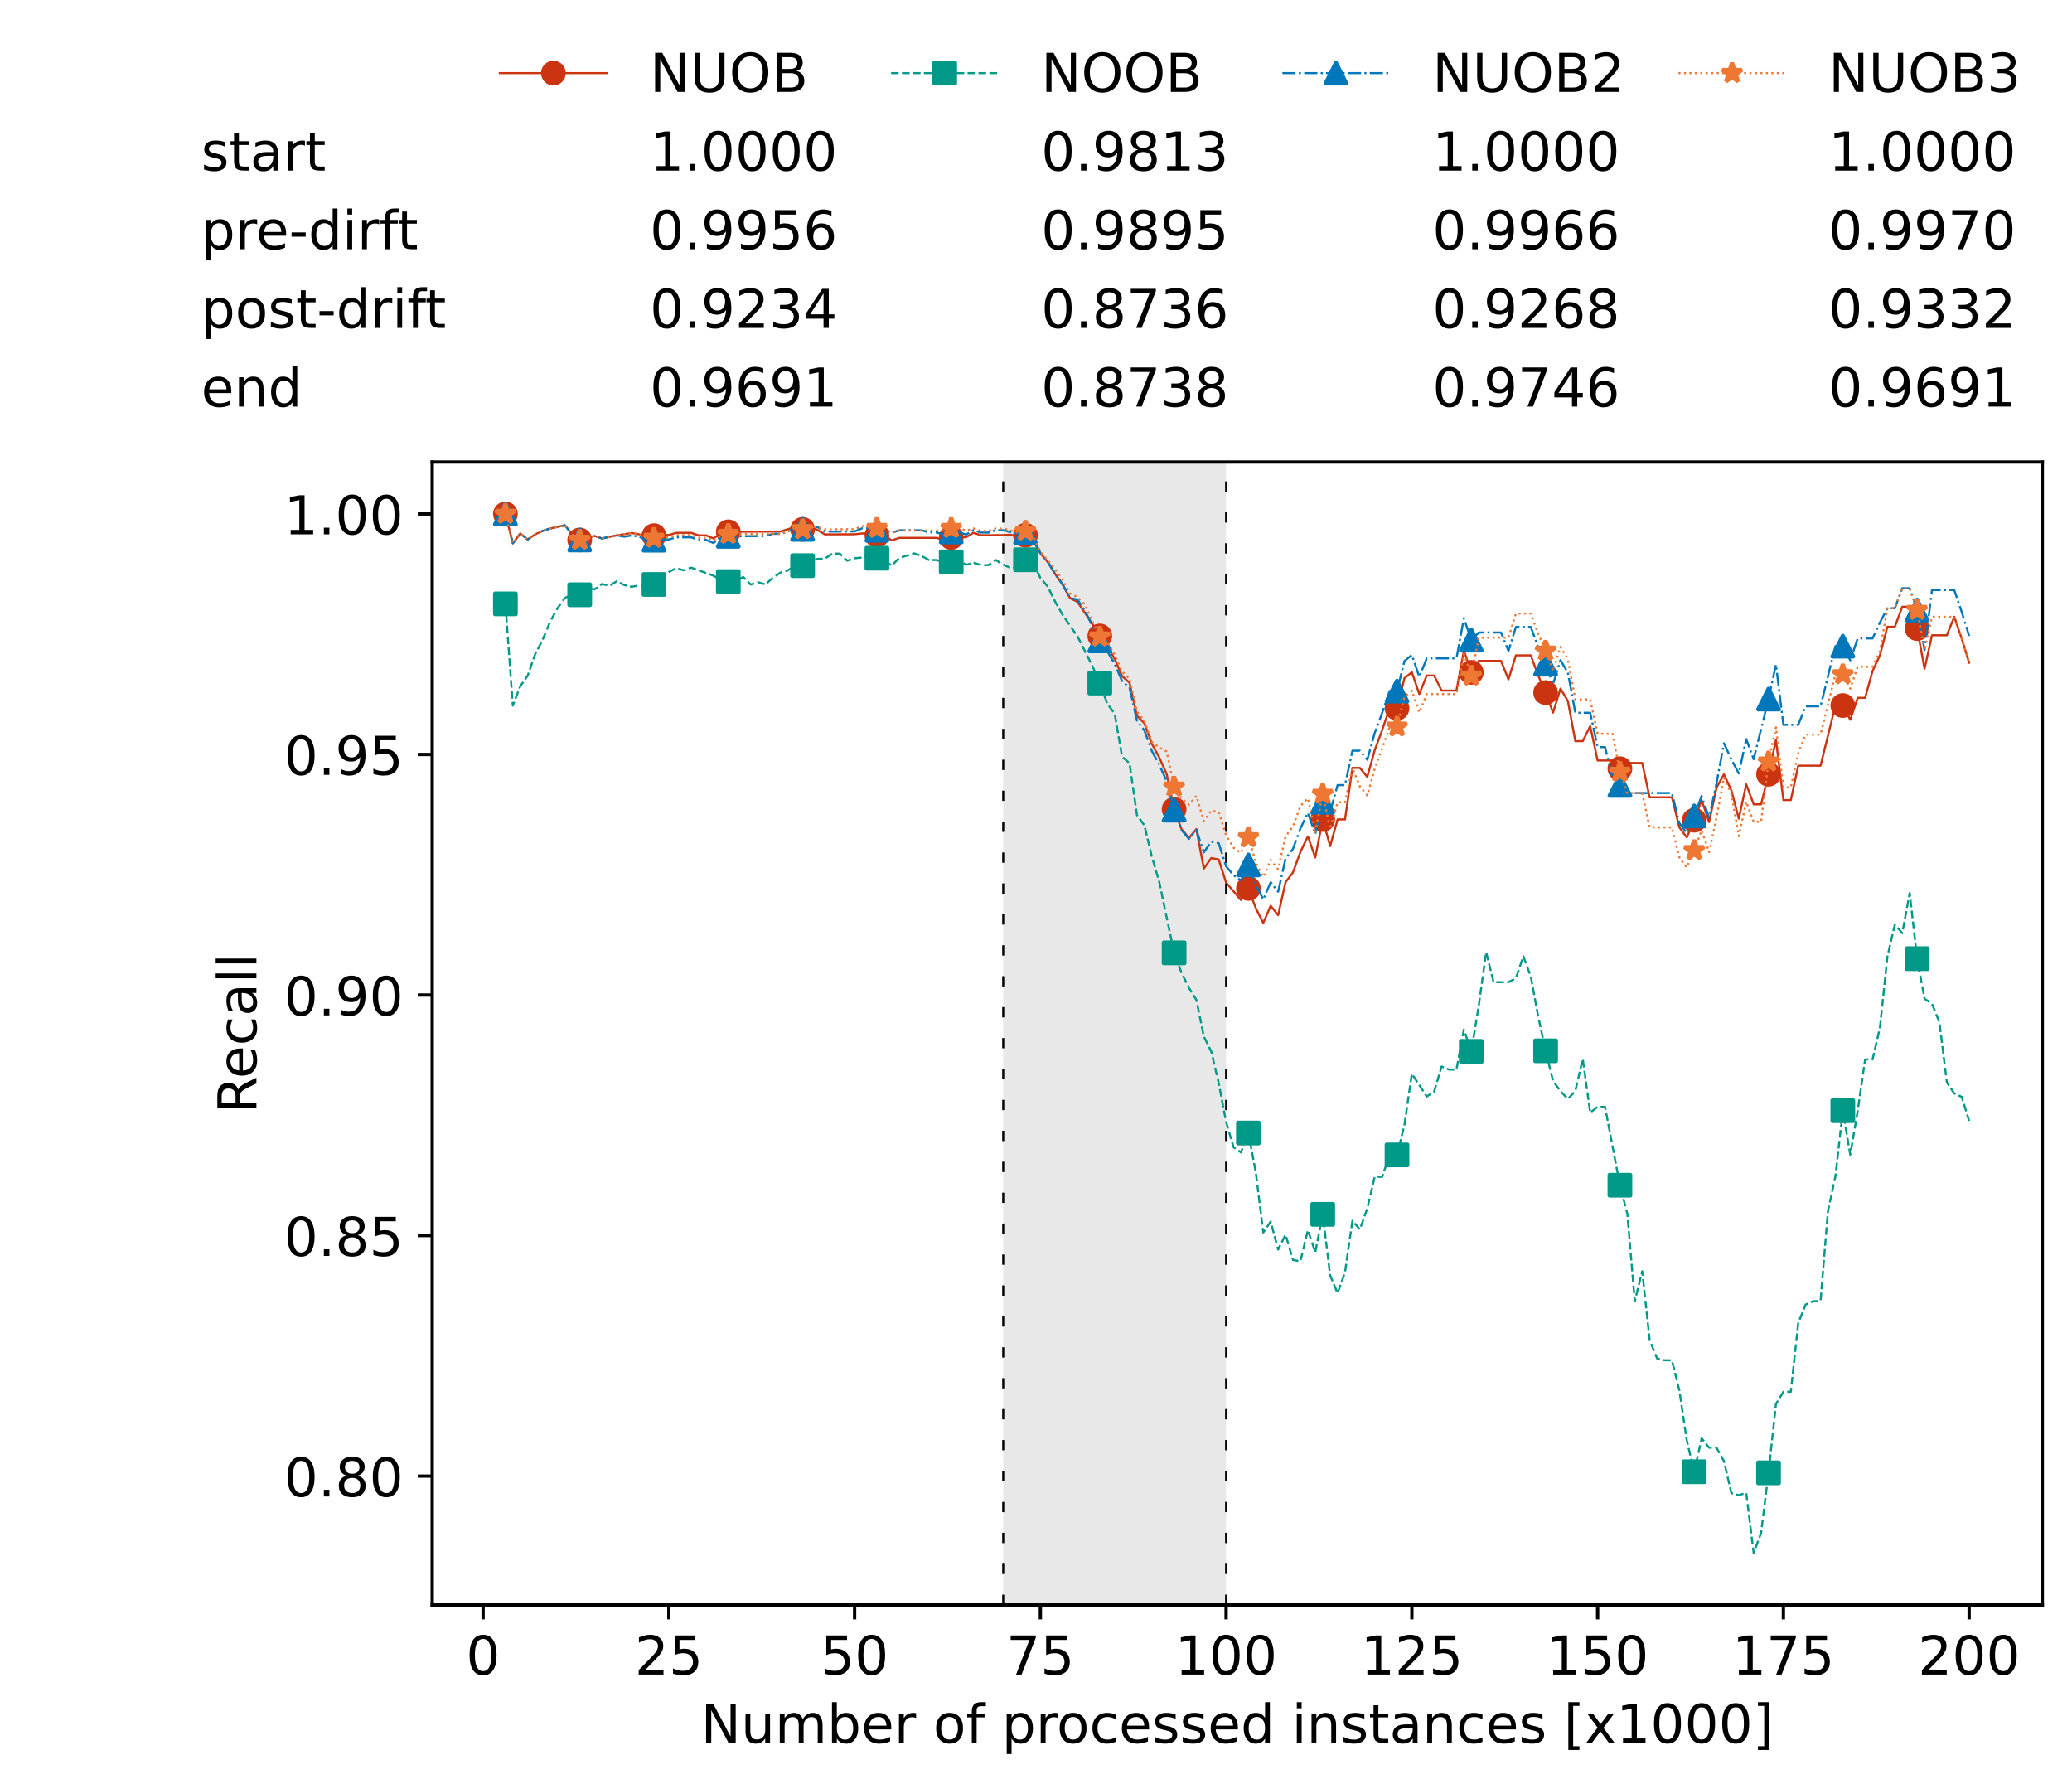 <?xml version="1.0" encoding="utf-8" standalone="no"?>
<!DOCTYPE svg PUBLIC "-//W3C//DTD SVG 1.1//EN"
  "http://www.w3.org/Graphics/SVG/1.1/DTD/svg11.dtd">
<!-- Created with matplotlib (https://matplotlib.org/) -->
<svg height="432.615pt" version="1.1" viewBox="0 0 502.65 432.615" width="502.65pt" xmlns="http://www.w3.org/2000/svg" xmlns:xlink="http://www.w3.org/1999/xlink">
 <defs>
  <style type="text/css">*{stroke-linecap:butt;stroke-linejoin:round;}</style>
 </defs>
 <g id="figure_1">
  <g id="patch_1">
   <path d="M 0 432.615 
L 502.65 432.615 
L 502.65 0 
L 0 0 
z
" style="fill:#ffffff;"/>
  </g>
  <g id="axes_1">
   <g id="patch_2">
    <path d="M 104.85 389.252 
L 495.45 389.252 
L 495.45 112.052 
L 104.85 112.052 
z
" style="fill:#ffffff;"/>
   </g>
   <g id="patch_3">
    <path clip-path="url(#pe027706048)" d="M 297.446 389.252 
L 297.446 112.052 
L 243.372 112.052 
L 243.372 389.252 
z
" style="fill:#d3d3d3;opacity:0.5;"/>
   </g>
   <g id="matplotlib.axis_1">
    <g id="xtick_1">
     <g id="line2d_1">
      <defs>
       <path d="M 0 0 
L 0 3.5 
" id="m8449a4156e" style="stroke:#000000;stroke-width:0.8;"/>
      </defs>
      <g>
       <use style="stroke:#000000;stroke-width:0.8;" x="117.197" xlink:href="#m8449a4156e" y="389.252"/>
      </g>
     </g>
     <g id="text_1">
      <!-- 0 -->
      <g transform="translate(113.061 406.13)scale(0.13 -0.13)">
       <defs>
        <path d="M 31.781 66.406 
Q 24.172 66.406 20.328 58.906 
Q 16.5 51.422 16.5 36.375 
Q 16.5 21.391 20.328 13.891 
Q 24.172 6.391 31.781 6.391 
Q 39.453 6.391 43.281 13.891 
Q 47.125 21.391 47.125 36.375 
Q 47.125 51.422 43.281 58.906 
Q 39.453 66.406 31.781 66.406 
z
M 31.781 74.219 
Q 44.047 74.219 50.516 64.516 
Q 56.984 54.828 56.984 36.375 
Q 56.984 17.969 50.516 8.266 
Q 44.047 -1.422 31.781 -1.422 
Q 19.531 -1.422 13.062 8.266 
Q 6.594 17.969 6.594 36.375 
Q 6.594 54.828 13.062 64.516 
Q 19.531 74.219 31.781 74.219 
z
" id="DejaVuSans-48"/>
       </defs>
       <use xlink:href="#DejaVuSans-48"/>
      </g>
     </g>
    </g>
    <g id="xtick_2">
     <g id="line2d_2">
      <g>
       <use style="stroke:#000000;stroke-width:0.8;" x="162.259" xlink:href="#m8449a4156e" y="389.252"/>
      </g>
     </g>
     <g id="text_2">
      <!-- 25 -->
      <g transform="translate(153.988 406.13)scale(0.13 -0.13)">
       <defs>
        <path d="M 19.188 8.297 
L 53.609 8.297 
L 53.609 0 
L 7.328 0 
L 7.328 8.297 
Q 12.938 14.109 22.625 23.891 
Q 32.328 33.688 34.812 36.531 
Q 39.547 41.844 41.422 45.531 
Q 43.312 49.219 43.312 52.781 
Q 43.312 58.594 39.234 62.25 
Q 35.156 65.922 28.609 65.922 
Q 23.969 65.922 18.812 64.312 
Q 13.672 62.703 7.812 59.422 
L 7.812 69.391 
Q 13.766 71.781 18.938 73 
Q 24.125 74.219 28.422 74.219 
Q 39.75 74.219 46.484 68.547 
Q 53.219 62.891 53.219 53.422 
Q 53.219 48.922 51.531 44.891 
Q 49.859 40.875 45.406 35.406 
Q 44.188 33.984 37.641 27.219 
Q 31.109 20.453 19.188 8.297 
z
" id="DejaVuSans-50"/>
        <path d="M 10.797 72.906 
L 49.516 72.906 
L 49.516 64.594 
L 19.828 64.594 
L 19.828 46.734 
Q 21.969 47.469 24.109 47.828 
Q 26.266 48.188 28.422 48.188 
Q 40.625 48.188 47.75 41.5 
Q 54.891 34.812 54.891 23.391 
Q 54.891 11.625 47.562 5.094 
Q 40.234 -1.422 26.906 -1.422 
Q 22.312 -1.422 17.547 -0.641 
Q 12.797 0.141 7.719 1.703 
L 7.719 11.625 
Q 12.109 9.234 16.797 8.062 
Q 21.484 6.891 26.703 6.891 
Q 35.156 6.891 40.078 11.328 
Q 45.016 15.766 45.016 23.391 
Q 45.016 31 40.078 35.438 
Q 35.156 39.891 26.703 39.891 
Q 22.75 39.891 18.812 39.016 
Q 14.891 38.141 10.797 36.281 
z
" id="DejaVuSans-53"/>
       </defs>
       <use xlink:href="#DejaVuSans-50"/>
       <use x="63.623" xlink:href="#DejaVuSans-53"/>
      </g>
     </g>
    </g>
    <g id="xtick_3">
     <g id="line2d_3">
      <g>
       <use style="stroke:#000000;stroke-width:0.8;" x="207.322" xlink:href="#m8449a4156e" y="389.252"/>
      </g>
     </g>
     <g id="text_3">
      <!-- 50 -->
      <g transform="translate(199.05 406.13)scale(0.13 -0.13)">
       <use xlink:href="#DejaVuSans-53"/>
       <use x="63.623" xlink:href="#DejaVuSans-48"/>
      </g>
     </g>
    </g>
    <g id="xtick_4">
     <g id="line2d_4">
      <g>
       <use style="stroke:#000000;stroke-width:0.8;" x="252.384" xlink:href="#m8449a4156e" y="389.252"/>
      </g>
     </g>
     <g id="text_4">
      <!-- 75 -->
      <g transform="translate(244.113 406.13)scale(0.13 -0.13)">
       <defs>
        <path d="M 8.203 72.906 
L 55.078 72.906 
L 55.078 68.703 
L 28.609 0 
L 18.312 0 
L 43.219 64.594 
L 8.203 64.594 
z
" id="DejaVuSans-55"/>
       </defs>
       <use xlink:href="#DejaVuSans-55"/>
       <use x="63.623" xlink:href="#DejaVuSans-53"/>
      </g>
     </g>
    </g>
    <g id="xtick_5">
     <g id="line2d_5">
      <g>
       <use style="stroke:#000000;stroke-width:0.8;" x="297.446" xlink:href="#m8449a4156e" y="389.252"/>
      </g>
     </g>
     <g id="text_5">
      <!-- 100 -->
      <g transform="translate(285.039 406.13)scale(0.13 -0.13)">
       <defs>
        <path d="M 12.406 8.297 
L 28.516 8.297 
L 28.516 63.922 
L 10.984 60.406 
L 10.984 69.391 
L 28.422 72.906 
L 38.281 72.906 
L 38.281 8.297 
L 54.391 8.297 
L 54.391 0 
L 12.406 0 
z
" id="DejaVuSans-49"/>
       </defs>
       <use xlink:href="#DejaVuSans-49"/>
       <use x="63.623" xlink:href="#DejaVuSans-48"/>
       <use x="127.246" xlink:href="#DejaVuSans-48"/>
      </g>
     </g>
    </g>
    <g id="xtick_6">
     <g id="line2d_6">
      <g>
       <use style="stroke:#000000;stroke-width:0.8;" x="342.509" xlink:href="#m8449a4156e" y="389.252"/>
      </g>
     </g>
     <g id="text_6">
      <!-- 125 -->
      <g transform="translate(330.102 406.13)scale(0.13 -0.13)">
       <use xlink:href="#DejaVuSans-49"/>
       <use x="63.623" xlink:href="#DejaVuSans-50"/>
       <use x="127.246" xlink:href="#DejaVuSans-53"/>
      </g>
     </g>
    </g>
    <g id="xtick_7">
     <g id="line2d_7">
      <g>
       <use style="stroke:#000000;stroke-width:0.8;" x="387.571" xlink:href="#m8449a4156e" y="389.252"/>
      </g>
     </g>
     <g id="text_7">
      <!-- 150 -->
      <g transform="translate(375.164 406.13)scale(0.13 -0.13)">
       <use xlink:href="#DejaVuSans-49"/>
       <use x="63.623" xlink:href="#DejaVuSans-53"/>
       <use x="127.246" xlink:href="#DejaVuSans-48"/>
      </g>
     </g>
    </g>
    <g id="xtick_8">
     <g id="line2d_8">
      <g>
       <use style="stroke:#000000;stroke-width:0.8;" x="432.633" xlink:href="#m8449a4156e" y="389.252"/>
      </g>
     </g>
     <g id="text_8">
      <!-- 175 -->
      <g transform="translate(420.226 406.13)scale(0.13 -0.13)">
       <use xlink:href="#DejaVuSans-49"/>
       <use x="63.623" xlink:href="#DejaVuSans-55"/>
       <use x="127.246" xlink:href="#DejaVuSans-53"/>
      </g>
     </g>
    </g>
    <g id="xtick_9">
     <g id="line2d_9">
      <g>
       <use style="stroke:#000000;stroke-width:0.8;" x="477.695" xlink:href="#m8449a4156e" y="389.252"/>
      </g>
     </g>
     <g id="text_9">
      <!-- 200 -->
      <g transform="translate(465.289 406.13)scale(0.13 -0.13)">
       <use xlink:href="#DejaVuSans-50"/>
       <use x="63.623" xlink:href="#DejaVuSans-48"/>
       <use x="127.246" xlink:href="#DejaVuSans-48"/>
      </g>
     </g>
    </g>
    <g id="text_10">
     <!-- Number of processed instances [x1000] -->
     <g transform="translate(170.025 422.711)scale(0.13 -0.13)">
      <defs>
       <path d="M 9.812 72.906 
L 23.094 72.906 
L 55.422 11.922 
L 55.422 72.906 
L 64.984 72.906 
L 64.984 0 
L 51.703 0 
L 19.391 60.984 
L 19.391 0 
L 9.812 0 
z
" id="DejaVuSans-78"/>
       <path d="M 8.5 21.578 
L 8.5 54.688 
L 17.484 54.688 
L 17.484 21.922 
Q 17.484 14.156 20.5 10.266 
Q 23.531 6.391 29.594 6.391 
Q 36.859 6.391 41.078 11.031 
Q 45.312 15.672 45.312 23.688 
L 45.312 54.688 
L 54.297 54.688 
L 54.297 0 
L 45.312 0 
L 45.312 8.406 
Q 42.047 3.422 37.719 1 
Q 33.406 -1.422 27.688 -1.422 
Q 18.266 -1.422 13.375 4.438 
Q 8.5 10.297 8.5 21.578 
z
M 31.109 56 
z
" id="DejaVuSans-117"/>
       <path d="M 52 44.188 
Q 55.375 50.25 60.062 53.125 
Q 64.75 56 71.094 56 
Q 79.641 56 84.281 50.016 
Q 88.922 44.047 88.922 33.016 
L 88.922 0 
L 79.891 0 
L 79.891 32.719 
Q 79.891 40.578 77.094 44.375 
Q 74.312 48.188 68.609 48.188 
Q 61.625 48.188 57.562 43.547 
Q 53.516 38.922 53.516 30.906 
L 53.516 0 
L 44.484 0 
L 44.484 32.719 
Q 44.484 40.625 41.703 44.406 
Q 38.922 48.188 33.109 48.188 
Q 26.219 48.188 22.156 43.531 
Q 18.109 38.875 18.109 30.906 
L 18.109 0 
L 9.078 0 
L 9.078 54.688 
L 18.109 54.688 
L 18.109 46.188 
Q 21.188 51.219 25.484 53.609 
Q 29.781 56 35.688 56 
Q 41.656 56 45.828 52.969 
Q 50 49.953 52 44.188 
z
" id="DejaVuSans-109"/>
       <path d="M 48.688 27.297 
Q 48.688 37.203 44.609 42.844 
Q 40.531 48.484 33.406 48.484 
Q 26.266 48.484 22.188 42.844 
Q 18.109 37.203 18.109 27.297 
Q 18.109 17.391 22.188 11.75 
Q 26.266 6.109 33.406 6.109 
Q 40.531 6.109 44.609 11.75 
Q 48.688 17.391 48.688 27.297 
z
M 18.109 46.391 
Q 20.953 51.266 25.266 53.625 
Q 29.594 56 35.594 56 
Q 45.562 56 51.781 48.094 
Q 58.016 40.188 58.016 27.297 
Q 58.016 14.406 51.781 6.484 
Q 45.562 -1.422 35.594 -1.422 
Q 29.594 -1.422 25.266 0.953 
Q 20.953 3.328 18.109 8.203 
L 18.109 0 
L 9.078 0 
L 9.078 75.984 
L 18.109 75.984 
z
" id="DejaVuSans-98"/>
       <path d="M 56.203 29.594 
L 56.203 25.203 
L 14.891 25.203 
Q 15.484 15.922 20.484 11.062 
Q 25.484 6.203 34.422 6.203 
Q 39.594 6.203 44.453 7.469 
Q 49.312 8.734 54.109 11.281 
L 54.109 2.781 
Q 49.266 0.734 44.188 -0.344 
Q 39.109 -1.422 33.891 -1.422 
Q 20.797 -1.422 13.156 6.188 
Q 5.516 13.812 5.516 26.812 
Q 5.516 40.234 12.766 48.109 
Q 20.016 56 32.328 56 
Q 43.359 56 49.781 48.891 
Q 56.203 41.797 56.203 29.594 
z
M 47.219 32.234 
Q 47.125 39.594 43.094 43.984 
Q 39.062 48.391 32.422 48.391 
Q 24.906 48.391 20.391 44.141 
Q 15.875 39.891 15.188 32.172 
z
" id="DejaVuSans-101"/>
       <path d="M 41.109 46.297 
Q 39.594 47.172 37.812 47.578 
Q 36.031 48 33.891 48 
Q 26.266 48 22.188 43.047 
Q 18.109 38.094 18.109 28.812 
L 18.109 0 
L 9.078 0 
L 9.078 54.688 
L 18.109 54.688 
L 18.109 46.188 
Q 20.953 51.172 25.484 53.578 
Q 30.031 56 36.531 56 
Q 37.453 56 38.578 55.875 
Q 39.703 55.766 41.062 55.516 
z
" id="DejaVuSans-114"/>
       <path id="DejaVuSans-32"/>
       <path d="M 30.609 48.391 
Q 23.391 48.391 19.188 42.75 
Q 14.984 37.109 14.984 27.297 
Q 14.984 17.484 19.156 11.844 
Q 23.344 6.203 30.609 6.203 
Q 37.797 6.203 41.984 11.859 
Q 46.188 17.531 46.188 27.297 
Q 46.188 37.016 41.984 42.703 
Q 37.797 48.391 30.609 48.391 
z
M 30.609 56 
Q 42.328 56 49.016 48.375 
Q 55.719 40.766 55.719 27.297 
Q 55.719 13.875 49.016 6.219 
Q 42.328 -1.422 30.609 -1.422 
Q 18.844 -1.422 12.172 6.219 
Q 5.516 13.875 5.516 27.297 
Q 5.516 40.766 12.172 48.375 
Q 18.844 56 30.609 56 
z
" id="DejaVuSans-111"/>
       <path d="M 37.109 75.984 
L 37.109 68.5 
L 28.516 68.5 
Q 23.688 68.5 21.797 66.547 
Q 19.922 64.594 19.922 59.516 
L 19.922 54.688 
L 34.719 54.688 
L 34.719 47.703 
L 19.922 47.703 
L 19.922 0 
L 10.891 0 
L 10.891 47.703 
L 2.297 47.703 
L 2.297 54.688 
L 10.891 54.688 
L 10.891 58.5 
Q 10.891 67.625 15.141 71.797 
Q 19.391 75.984 28.609 75.984 
z
" id="DejaVuSans-102"/>
       <path d="M 18.109 8.203 
L 18.109 -20.797 
L 9.078 -20.797 
L 9.078 54.688 
L 18.109 54.688 
L 18.109 46.391 
Q 20.953 51.266 25.266 53.625 
Q 29.594 56 35.594 56 
Q 45.562 56 51.781 48.094 
Q 58.016 40.188 58.016 27.297 
Q 58.016 14.406 51.781 6.484 
Q 45.562 -1.422 35.594 -1.422 
Q 29.594 -1.422 25.266 0.953 
Q 20.953 3.328 18.109 8.203 
z
M 48.688 27.297 
Q 48.688 37.203 44.609 42.844 
Q 40.531 48.484 33.406 48.484 
Q 26.266 48.484 22.188 42.844 
Q 18.109 37.203 18.109 27.297 
Q 18.109 17.391 22.188 11.75 
Q 26.266 6.109 33.406 6.109 
Q 40.531 6.109 44.609 11.75 
Q 48.688 17.391 48.688 27.297 
z
" id="DejaVuSans-112"/>
       <path d="M 48.781 52.594 
L 48.781 44.188 
Q 44.969 46.297 41.141 47.344 
Q 37.312 48.391 33.406 48.391 
Q 24.656 48.391 19.812 42.844 
Q 14.984 37.312 14.984 27.297 
Q 14.984 17.281 19.812 11.734 
Q 24.656 6.203 33.406 6.203 
Q 37.312 6.203 41.141 7.25 
Q 44.969 8.297 48.781 10.406 
L 48.781 2.094 
Q 45.016 0.344 40.984 -0.531 
Q 36.969 -1.422 32.422 -1.422 
Q 20.062 -1.422 12.781 6.344 
Q 5.516 14.109 5.516 27.297 
Q 5.516 40.672 12.859 48.328 
Q 20.219 56 33.016 56 
Q 37.156 56 41.109 55.141 
Q 45.062 54.297 48.781 52.594 
z
" id="DejaVuSans-99"/>
       <path d="M 44.281 53.078 
L 44.281 44.578 
Q 40.484 46.531 36.375 47.5 
Q 32.281 48.484 27.875 48.484 
Q 21.188 48.484 17.844 46.438 
Q 14.5 44.391 14.5 40.281 
Q 14.5 37.156 16.891 35.375 
Q 19.281 33.594 26.516 31.984 
L 29.594 31.297 
Q 39.156 29.25 43.188 25.516 
Q 47.219 21.781 47.219 15.094 
Q 47.219 7.469 41.188 3.016 
Q 35.156 -1.422 24.609 -1.422 
Q 20.219 -1.422 15.453 -0.562 
Q 10.688 0.297 5.422 2 
L 5.422 11.281 
Q 10.406 8.688 15.234 7.391 
Q 20.062 6.109 24.812 6.109 
Q 31.156 6.109 34.562 8.281 
Q 37.984 10.453 37.984 14.406 
Q 37.984 18.062 35.516 20.016 
Q 33.062 21.969 24.703 23.781 
L 21.578 24.516 
Q 13.234 26.266 9.516 29.906 
Q 5.812 33.547 5.812 39.891 
Q 5.812 47.609 11.281 51.797 
Q 16.75 56 26.812 56 
Q 31.781 56 36.172 55.266 
Q 40.578 54.547 44.281 53.078 
z
" id="DejaVuSans-115"/>
       <path d="M 45.406 46.391 
L 45.406 75.984 
L 54.391 75.984 
L 54.391 0 
L 45.406 0 
L 45.406 8.203 
Q 42.578 3.328 38.25 0.953 
Q 33.938 -1.422 27.875 -1.422 
Q 17.969 -1.422 11.734 6.484 
Q 5.516 14.406 5.516 27.297 
Q 5.516 40.188 11.734 48.094 
Q 17.969 56 27.875 56 
Q 33.938 56 38.25 53.625 
Q 42.578 51.266 45.406 46.391 
z
M 14.797 27.297 
Q 14.797 17.391 18.875 11.75 
Q 22.953 6.109 30.078 6.109 
Q 37.203 6.109 41.297 11.75 
Q 45.406 17.391 45.406 27.297 
Q 45.406 37.203 41.297 42.844 
Q 37.203 48.484 30.078 48.484 
Q 22.953 48.484 18.875 42.844 
Q 14.797 37.203 14.797 27.297 
z
" id="DejaVuSans-100"/>
       <path d="M 9.422 54.688 
L 18.406 54.688 
L 18.406 0 
L 9.422 0 
z
M 9.422 75.984 
L 18.406 75.984 
L 18.406 64.594 
L 9.422 64.594 
z
" id="DejaVuSans-105"/>
       <path d="M 54.891 33.016 
L 54.891 0 
L 45.906 0 
L 45.906 32.719 
Q 45.906 40.484 42.875 44.328 
Q 39.844 48.188 33.797 48.188 
Q 26.516 48.188 22.312 43.547 
Q 18.109 38.922 18.109 30.906 
L 18.109 0 
L 9.078 0 
L 9.078 54.688 
L 18.109 54.688 
L 18.109 46.188 
Q 21.344 51.125 25.703 53.562 
Q 30.078 56 35.797 56 
Q 45.219 56 50.047 50.172 
Q 54.891 44.344 54.891 33.016 
z
" id="DejaVuSans-110"/>
       <path d="M 18.312 70.219 
L 18.312 54.688 
L 36.812 54.688 
L 36.812 47.703 
L 18.312 47.703 
L 18.312 18.016 
Q 18.312 11.328 20.141 9.422 
Q 21.969 7.516 27.594 7.516 
L 36.812 7.516 
L 36.812 0 
L 27.594 0 
Q 17.188 0 13.234 3.875 
Q 9.281 7.766 9.281 18.016 
L 9.281 47.703 
L 2.688 47.703 
L 2.688 54.688 
L 9.281 54.688 
L 9.281 70.219 
z
" id="DejaVuSans-116"/>
       <path d="M 34.281 27.484 
Q 23.391 27.484 19.188 25 
Q 14.984 22.516 14.984 16.5 
Q 14.984 11.719 18.141 8.906 
Q 21.297 6.109 26.703 6.109 
Q 34.188 6.109 38.703 11.406 
Q 43.219 16.703 43.219 25.484 
L 43.219 27.484 
z
M 52.203 31.203 
L 52.203 0 
L 43.219 0 
L 43.219 8.297 
Q 40.141 3.328 35.547 0.953 
Q 30.953 -1.422 24.312 -1.422 
Q 15.922 -1.422 10.953 3.297 
Q 6 8.016 6 15.922 
Q 6 25.141 12.172 29.828 
Q 18.359 34.516 30.609 34.516 
L 43.219 34.516 
L 43.219 35.406 
Q 43.219 41.609 39.141 45 
Q 35.062 48.391 27.688 48.391 
Q 23 48.391 18.547 47.266 
Q 14.109 46.141 10.016 43.891 
L 10.016 52.203 
Q 14.938 54.109 19.578 55.047 
Q 24.219 56 28.609 56 
Q 40.484 56 46.344 49.844 
Q 52.203 43.703 52.203 31.203 
z
" id="DejaVuSans-97"/>
       <path d="M 8.594 75.984 
L 29.297 75.984 
L 29.297 69 
L 17.578 69 
L 17.578 -6.203 
L 29.297 -6.203 
L 29.297 -13.188 
L 8.594 -13.188 
z
" id="DejaVuSans-91"/>
       <path d="M 54.891 54.688 
L 35.109 28.078 
L 55.906 0 
L 45.312 0 
L 29.391 21.484 
L 13.484 0 
L 2.875 0 
L 24.125 28.609 
L 4.688 54.688 
L 15.281 54.688 
L 29.781 35.203 
L 44.281 54.688 
z
" id="DejaVuSans-120"/>
       <path d="M 30.422 75.984 
L 30.422 -13.188 
L 9.719 -13.188 
L 9.719 -6.203 
L 21.391 -6.203 
L 21.391 69 
L 9.719 69 
L 9.719 75.984 
z
" id="DejaVuSans-93"/>
      </defs>
      <use xlink:href="#DejaVuSans-78"/>
      <use x="74.805" xlink:href="#DejaVuSans-117"/>
      <use x="138.184" xlink:href="#DejaVuSans-109"/>
      <use x="235.596" xlink:href="#DejaVuSans-98"/>
      <use x="299.072" xlink:href="#DejaVuSans-101"/>
      <use x="360.596" xlink:href="#DejaVuSans-114"/>
      <use x="401.709" xlink:href="#DejaVuSans-32"/>
      <use x="433.496" xlink:href="#DejaVuSans-111"/>
      <use x="494.678" xlink:href="#DejaVuSans-102"/>
      <use x="529.883" xlink:href="#DejaVuSans-32"/>
      <use x="561.67" xlink:href="#DejaVuSans-112"/>
      <use x="625.146" xlink:href="#DejaVuSans-114"/>
      <use x="664.01" xlink:href="#DejaVuSans-111"/>
      <use x="725.191" xlink:href="#DejaVuSans-99"/>
      <use x="780.172" xlink:href="#DejaVuSans-101"/>
      <use x="841.695" xlink:href="#DejaVuSans-115"/>
      <use x="893.795" xlink:href="#DejaVuSans-115"/>
      <use x="945.895" xlink:href="#DejaVuSans-101"/>
      <use x="1007.418" xlink:href="#DejaVuSans-100"/>
      <use x="1070.895" xlink:href="#DejaVuSans-32"/>
      <use x="1102.682" xlink:href="#DejaVuSans-105"/>
      <use x="1130.465" xlink:href="#DejaVuSans-110"/>
      <use x="1193.844" xlink:href="#DejaVuSans-115"/>
      <use x="1245.943" xlink:href="#DejaVuSans-116"/>
      <use x="1285.152" xlink:href="#DejaVuSans-97"/>
      <use x="1346.432" xlink:href="#DejaVuSans-110"/>
      <use x="1409.811" xlink:href="#DejaVuSans-99"/>
      <use x="1464.791" xlink:href="#DejaVuSans-101"/>
      <use x="1526.314" xlink:href="#DejaVuSans-115"/>
      <use x="1578.414" xlink:href="#DejaVuSans-32"/>
      <use x="1610.201" xlink:href="#DejaVuSans-91"/>
      <use x="1649.215" xlink:href="#DejaVuSans-120"/>
      <use x="1708.395" xlink:href="#DejaVuSans-49"/>
      <use x="1772.018" xlink:href="#DejaVuSans-48"/>
      <use x="1835.641" xlink:href="#DejaVuSans-48"/>
      <use x="1899.264" xlink:href="#DejaVuSans-48"/>
      <use x="1962.887" xlink:href="#DejaVuSans-93"/>
     </g>
    </g>
   </g>
   <g id="matplotlib.axis_2">
    <g id="ytick_1">
     <g id="line2d_10">
      <defs>
       <path d="M 0 0 
L -3.5 0 
" id="m0dc42ba44b" style="stroke:#000000;stroke-width:0.8;"/>
      </defs>
      <g>
       <use style="stroke:#000000;stroke-width:0.8;" x="104.85" xlink:href="#m0dc42ba44b" y="358.002"/>
      </g>
     </g>
     <g id="text_11">
      <!-- 0.80 -->
      <g transform="translate(68.905 362.941)scale(0.13 -0.13)">
       <defs>
        <path d="M 10.688 12.406 
L 21 12.406 
L 21 0 
L 10.688 0 
z
" id="DejaVuSans-46"/>
        <path d="M 31.781 34.625 
Q 24.75 34.625 20.719 30.859 
Q 16.703 27.094 16.703 20.516 
Q 16.703 13.922 20.719 10.156 
Q 24.75 6.391 31.781 6.391 
Q 38.812 6.391 42.859 10.172 
Q 46.922 13.969 46.922 20.516 
Q 46.922 27.094 42.891 30.859 
Q 38.875 34.625 31.781 34.625 
z
M 21.922 38.812 
Q 15.578 40.375 12.031 44.719 
Q 8.5 49.078 8.5 55.328 
Q 8.5 64.062 14.719 69.141 
Q 20.953 74.219 31.781 74.219 
Q 42.672 74.219 48.875 69.141 
Q 55.078 64.062 55.078 55.328 
Q 55.078 49.078 51.531 44.719 
Q 48 40.375 41.703 38.812 
Q 48.828 37.156 52.797 32.312 
Q 56.781 27.484 56.781 20.516 
Q 56.781 9.906 50.312 4.234 
Q 43.844 -1.422 31.781 -1.422 
Q 19.734 -1.422 13.25 4.234 
Q 6.781 9.906 6.781 20.516 
Q 6.781 27.484 10.781 32.312 
Q 14.797 37.156 21.922 38.812 
z
M 18.312 54.391 
Q 18.312 48.734 21.844 45.562 
Q 25.391 42.391 31.781 42.391 
Q 38.141 42.391 41.719 45.562 
Q 45.312 48.734 45.312 54.391 
Q 45.312 60.062 41.719 63.234 
Q 38.141 66.406 31.781 66.406 
Q 25.391 66.406 21.844 63.234 
Q 18.312 60.062 18.312 54.391 
z
" id="DejaVuSans-56"/>
       </defs>
       <use xlink:href="#DejaVuSans-48"/>
       <use x="63.623" xlink:href="#DejaVuSans-46"/>
       <use x="95.41" xlink:href="#DejaVuSans-56"/>
       <use x="159.033" xlink:href="#DejaVuSans-48"/>
      </g>
     </g>
    </g>
    <g id="ytick_2">
     <g id="line2d_11">
      <g>
       <use style="stroke:#000000;stroke-width:0.8;" x="104.85" xlink:href="#m0dc42ba44b" y="299.664"/>
      </g>
     </g>
     <g id="text_12">
      <!-- 0.85 -->
      <g transform="translate(68.905 304.603)scale(0.13 -0.13)">
       <use xlink:href="#DejaVuSans-48"/>
       <use x="63.623" xlink:href="#DejaVuSans-46"/>
       <use x="95.41" xlink:href="#DejaVuSans-56"/>
       <use x="159.033" xlink:href="#DejaVuSans-53"/>
      </g>
     </g>
    </g>
    <g id="ytick_3">
     <g id="line2d_12">
      <g>
       <use style="stroke:#000000;stroke-width:0.8;" x="104.85" xlink:href="#m0dc42ba44b" y="241.327"/>
      </g>
     </g>
     <g id="text_13">
      <!-- 0.90 -->
      <g transform="translate(68.905 246.266)scale(0.13 -0.13)">
       <defs>
        <path d="M 10.984 1.516 
L 10.984 10.5 
Q 14.703 8.734 18.5 7.812 
Q 22.312 6.891 25.984 6.891 
Q 35.75 6.891 40.891 13.453 
Q 46.047 20.016 46.781 33.406 
Q 43.953 29.203 39.594 26.953 
Q 35.25 24.703 29.984 24.703 
Q 19.047 24.703 12.672 31.312 
Q 6.297 37.938 6.297 49.422 
Q 6.297 60.641 12.938 67.422 
Q 19.578 74.219 30.609 74.219 
Q 43.266 74.219 49.922 64.516 
Q 56.594 54.828 56.594 36.375 
Q 56.594 19.141 48.406 8.859 
Q 40.234 -1.422 26.422 -1.422 
Q 22.703 -1.422 18.891 -0.688 
Q 15.094 0.047 10.984 1.516 
z
M 30.609 32.422 
Q 37.25 32.422 41.125 36.953 
Q 45.016 41.5 45.016 49.422 
Q 45.016 57.281 41.125 61.844 
Q 37.25 66.406 30.609 66.406 
Q 23.969 66.406 20.094 61.844 
Q 16.219 57.281 16.219 49.422 
Q 16.219 41.5 20.094 36.953 
Q 23.969 32.422 30.609 32.422 
z
" id="DejaVuSans-57"/>
       </defs>
       <use xlink:href="#DejaVuSans-48"/>
       <use x="63.623" xlink:href="#DejaVuSans-46"/>
       <use x="95.41" xlink:href="#DejaVuSans-57"/>
       <use x="159.033" xlink:href="#DejaVuSans-48"/>
      </g>
     </g>
    </g>
    <g id="ytick_4">
     <g id="line2d_13">
      <g>
       <use style="stroke:#000000;stroke-width:0.8;" x="104.85" xlink:href="#m0dc42ba44b" y="182.989"/>
      </g>
     </g>
     <g id="text_14">
      <!-- 0.95 -->
      <g transform="translate(68.905 187.928)scale(0.13 -0.13)">
       <use xlink:href="#DejaVuSans-48"/>
       <use x="63.623" xlink:href="#DejaVuSans-46"/>
       <use x="95.41" xlink:href="#DejaVuSans-57"/>
       <use x="159.033" xlink:href="#DejaVuSans-53"/>
      </g>
     </g>
    </g>
    <g id="ytick_5">
     <g id="line2d_14">
      <g>
       <use style="stroke:#000000;stroke-width:0.8;" x="104.85" xlink:href="#m0dc42ba44b" y="124.652"/>
      </g>
     </g>
     <g id="text_15">
      <!-- 1.00 -->
      <g transform="translate(68.905 129.591)scale(0.13 -0.13)">
       <use xlink:href="#DejaVuSans-49"/>
       <use x="63.623" xlink:href="#DejaVuSans-46"/>
       <use x="95.41" xlink:href="#DejaVuSans-48"/>
       <use x="159.033" xlink:href="#DejaVuSans-48"/>
      </g>
     </g>
    </g>
    <g id="text_16">
     <!-- Recall -->
     <g transform="translate(62.201 270.044)rotate(-90)scale(0.13 -0.13)">
      <defs>
       <path d="M 44.391 34.188 
Q 47.562 33.109 50.562 29.594 
Q 53.562 26.078 56.594 19.922 
L 66.609 0 
L 56 0 
L 46.688 18.703 
Q 43.062 26.031 39.672 28.422 
Q 36.281 30.812 30.422 30.812 
L 19.672 30.812 
L 19.672 0 
L 9.812 0 
L 9.812 72.906 
L 32.078 72.906 
Q 44.578 72.906 50.734 67.672 
Q 56.891 62.453 56.891 51.906 
Q 56.891 45.016 53.688 40.469 
Q 50.484 35.938 44.391 34.188 
z
M 19.672 64.797 
L 19.672 38.922 
L 32.078 38.922 
Q 39.203 38.922 42.844 42.219 
Q 46.484 45.516 46.484 51.906 
Q 46.484 58.297 42.844 61.547 
Q 39.203 64.797 32.078 64.797 
z
" id="DejaVuSans-82"/>
       <path d="M 9.422 75.984 
L 18.406 75.984 
L 18.406 0 
L 9.422 0 
z
" id="DejaVuSans-108"/>
      </defs>
      <use xlink:href="#DejaVuSans-82"/>
      <use x="64.982" xlink:href="#DejaVuSans-101"/>
      <use x="126.506" xlink:href="#DejaVuSans-99"/>
      <use x="181.486" xlink:href="#DejaVuSans-97"/>
      <use x="242.766" xlink:href="#DejaVuSans-108"/>
      <use x="270.549" xlink:href="#DejaVuSans-108"/>
     </g>
    </g>
   </g>
   <g id="line2d_15"/>
   <g id="line2d_16"/>
   <g id="line2d_17"/>
   <g id="line2d_18"/>
   <g id="line2d_19"/>
   <g id="line2d_20">
    <path clip-path="url(#pe027706048)" d="M 122.605 124.652 
L 124.407 131.766 
L 126.21 129.395 
L 128.012 130.837 
L 129.815 129.6 
L 131.617 128.775 
L 133.419 128.186 
L 137.024 127.401 
L 138.827 129.608 
L 140.629 130.955 
L 144.234 129.986 
L 146.037 130.585 
L 149.642 129.843 
L 153.247 129.267 
L 156.852 129.911 
L 158.654 129.911 
L 160.457 129.75 
L 162.259 129.75 
L 164.062 129.225 
L 167.667 129.225 
L 169.469 129.839 
L 171.272 129.839 
L 173.074 130.587 
L 174.877 129.345 
L 176.679 128.977 
L 189.297 128.905 
L 192.902 127.799 
L 194.704 128.388 
L 196.507 127.838 
L 198.309 128.524 
L 200.112 129.604 
L 207.322 129.574 
L 209.124 129.376 
L 210.927 129.376 
L 212.729 129.856 
L 214.532 129.856 
L 216.334 131.059 
L 218.137 130.445 
L 227.149 130.445 
L 228.952 130.939 
L 230.754 130.35 
L 234.359 130.291 
L 236.162 129.211 
L 237.964 129.812 
L 243.372 129.779 
L 245.174 129.685 
L 246.976 130.262 
L 248.779 129.817 
L 250.581 131.02 
L 252.384 134.161 
L 254.186 136.322 
L 255.989 139.239 
L 257.791 141.803 
L 259.594 145.09 
L 261.396 145.974 
L 268.606 156.718 
L 270.409 159.814 
L 272.211 163.981 
L 274.014 165.581 
L 275.816 173.588 
L 277.619 175.419 
L 279.421 180.384 
L 281.224 183.692 
L 283.026 187.72 
L 284.829 196.276 
L 286.631 201.108 
L 288.434 203.245 
L 290.236 201.085 
L 292.039 210.669 
L 293.841 208.104 
L 295.644 208.464 
L 297.446 214.062 
L 301.051 218.293 
L 302.854 215.471 
L 304.656 220.28 
L 306.459 223.849 
L 308.261 219.682 
L 310.064 221.968 
L 311.866 213.961 
L 313.669 211.58 
L 315.471 206.615 
L 317.274 202.851 
L 319.076 207.968 
L 320.879 198.757 
L 322.681 205.223 
L 324.484 198.741 
L 326.286 198.741 
L 328.089 186.24 
L 329.891 186.24 
L 331.694 188.428 
L 333.496 181.946 
L 335.299 177.085 
L 337.101 171.781 
L 338.904 171.781 
L 340.706 164.489 
L 342.509 163.031 
L 344.311 168.334 
L 346.114 163.847 
L 347.916 163.847 
L 349.719 167.493 
L 353.324 167.493 
L 355.126 157.77 
L 356.928 163.073 
L 358.731 160.295 
L 364.138 160.295 
L 365.941 164.783 
L 367.743 158.949 
L 371.348 158.949 
L 373.151 163.81 
L 374.953 167.977 
L 376.756 172.839 
L 378.558 167.005 
L 380.361 170.036 
L 382.163 179.758 
L 383.966 179.758 
L 385.768 176.112 
L 387.571 184.446 
L 391.176 184.446 
L 392.978 186.435 
L 394.781 185.046 
L 398.386 185.046 
L 400.188 193.38 
L 405.596 193.38 
L 407.398 200.672 
L 409.201 203.103 
L 411.003 198.936 
L 412.806 194.074 
L 414.608 199.378 
L 416.411 191.044 
L 418.213 187.803 
L 420.016 191.692 
L 421.818 198.555 
L 423.621 190.221 
L 425.423 195.083 
L 427.226 195.083 
L 429.028 187.791 
L 430.831 179.457 
L 432.633 194.041 
L 434.436 194.041 
L 436.238 185.707 
L 441.646 185.707 
L 445.251 171.123 
L 447.053 171.123 
L 448.856 174.555 
L 450.658 169.251 
L 452.461 169.251 
L 454.263 162.769 
L 456.066 158.88 
L 457.868 152.017 
L 459.671 152.017 
L 461.473 147.155 
L 463.276 147.155 
L 465.078 152.459 
L 466.881 162.182 
L 468.683 154.079 
L 472.288 154.079 
L 474.09 149.592 
L 475.893 154.895 
L 477.695 160.729 
L 477.695 160.729 
" style="fill:none;stroke:#cc3311;stroke-linecap:square;stroke-width:0.5;"/>
    <defs>
     <path d="M 0 2.5 
C 0.663 2.5 1.299 2.237 1.768 1.768 
C 2.237 1.299 2.5 0.663 2.5 0 
C 2.5 -0.663 2.237 -1.299 1.768 -1.768 
C 1.299 -2.237 0.663 -2.5 0 -2.5 
C -0.663 -2.5 -1.299 -2.237 -1.768 -1.768 
C -2.237 -1.299 -2.5 -0.663 -2.5 0 
C -2.5 0.663 -2.237 1.299 -1.768 1.768 
C -1.299 2.237 -0.663 2.5 0 2.5 
z
" id="m1a8329f013" style="stroke:#cc3311;"/>
    </defs>
    <g clip-path="url(#pe027706048)">
     <use style="fill:#cc3311;stroke:#cc3311;" x="122.605" xlink:href="#m1a8329f013" y="124.652"/>
     <use style="fill:#cc3311;stroke:#cc3311;" x="140.629" xlink:href="#m1a8329f013" y="130.955"/>
     <use style="fill:#cc3311;stroke:#cc3311;" x="158.654" xlink:href="#m1a8329f013" y="129.911"/>
     <use style="fill:#cc3311;stroke:#cc3311;" x="176.679" xlink:href="#m1a8329f013" y="128.977"/>
     <use style="fill:#cc3311;stroke:#cc3311;" x="194.704" xlink:href="#m1a8329f013" y="128.388"/>
     <use style="fill:#cc3311;stroke:#cc3311;" x="212.729" xlink:href="#m1a8329f013" y="129.856"/>
     <use style="fill:#cc3311;stroke:#cc3311;" x="230.754" xlink:href="#m1a8329f013" y="130.35"/>
     <use style="fill:#cc3311;stroke:#cc3311;" x="248.779" xlink:href="#m1a8329f013" y="129.817"/>
     <use style="fill:#cc3311;stroke:#cc3311;" x="266.804" xlink:href="#m1a8329f013" y="154.235"/>
     <use style="fill:#cc3311;stroke:#cc3311;" x="284.829" xlink:href="#m1a8329f013" y="196.276"/>
     <use style="fill:#cc3311;stroke:#cc3311;" x="302.854" xlink:href="#m1a8329f013" y="215.471"/>
     <use style="fill:#cc3311;stroke:#cc3311;" x="320.879" xlink:href="#m1a8329f013" y="198.757"/>
     <use style="fill:#cc3311;stroke:#cc3311;" x="338.904" xlink:href="#m1a8329f013" y="171.781"/>
     <use style="fill:#cc3311;stroke:#cc3311;" x="356.928" xlink:href="#m1a8329f013" y="163.073"/>
     <use style="fill:#cc3311;stroke:#cc3311;" x="374.953" xlink:href="#m1a8329f013" y="167.977"/>
     <use style="fill:#cc3311;stroke:#cc3311;" x="392.978" xlink:href="#m1a8329f013" y="186.435"/>
     <use style="fill:#cc3311;stroke:#cc3311;" x="411.003" xlink:href="#m1a8329f013" y="198.936"/>
     <use style="fill:#cc3311;stroke:#cc3311;" x="429.028" xlink:href="#m1a8329f013" y="187.791"/>
     <use style="fill:#cc3311;stroke:#cc3311;" x="447.053" xlink:href="#m1a8329f013" y="171.123"/>
     <use style="fill:#cc3311;stroke:#cc3311;" x="465.078" xlink:href="#m1a8329f013" y="152.459"/>
    </g>
   </g>
   <g id="line2d_21"/>
   <g id="line2d_22"/>
   <g id="line2d_23"/>
   <g id="line2d_24"/>
   <g id="line2d_25">
    <path clip-path="url(#pe027706048)" d="M 122.605 146.46 
L 124.407 171.128 
L 126.21 166.439 
L 128.012 163.876 
L 129.815 158.683 
L 131.617 155.221 
L 133.419 150.854 
L 135.222 147.578 
L 137.024 145.031 
L 138.827 144.234 
L 140.629 144.252 
L 142.432 142.618 
L 144.234 142.962 
L 146.037 141.654 
L 147.839 142.061 
L 149.642 140.973 
L 151.444 141.902 
L 153.247 142.323 
L 155.049 141.967 
L 156.852 142.223 
L 158.654 141.753 
L 160.457 139.847 
L 162.259 138.743 
L 164.062 137.78 
L 165.864 138.332 
L 167.667 137.67 
L 173.074 139.621 
L 174.877 140.804 
L 176.679 141.057 
L 178.482 141.057 
L 180.284 139.935 
L 182.087 141.777 
L 183.889 141.224 
L 185.692 141.74 
L 187.494 140.134 
L 189.297 138.893 
L 191.099 138.348 
L 192.902 137.226 
L 194.704 137.194 
L 196.507 136.079 
L 198.309 135.562 
L 200.112 135.488 
L 201.914 134.273 
L 203.717 134.273 
L 205.519 135.993 
L 207.322 135.403 
L 209.124 135.206 
L 210.927 134.425 
L 212.729 135.385 
L 214.532 135.968 
L 216.334 137.171 
L 218.137 135.329 
L 221.742 134.211 
L 223.544 134.801 
L 225.347 135.824 
L 227.149 135.824 
L 228.952 136.319 
L 230.754 136.28 
L 232.557 135.744 
L 234.359 136.999 
L 236.162 136.459 
L 237.964 137.06 
L 239.767 137.06 
L 241.569 135.827 
L 243.372 136.939 
L 245.174 137.756 
L 246.976 137.31 
L 248.779 135.764 
L 250.581 136.383 
L 252.384 140.145 
L 254.186 142.306 
L 255.989 145.952 
L 257.791 149.157 
L 261.396 154.367 
L 265.001 161.514 
L 266.804 165.668 
L 268.606 170.633 
L 270.409 173.102 
L 272.211 183.519 
L 274.014 185.119 
L 275.816 197.702 
L 277.619 200.173 
L 279.421 207.75 
L 281.224 213.91 
L 284.829 231.1 
L 286.631 235.932 
L 288.434 239.61 
L 290.236 242.522 
L 292.039 251.376 
L 293.841 255.034 
L 295.644 262.686 
L 297.446 272.114 
L 299.249 278.247 
L 301.051 279.499 
L 302.854 274.795 
L 304.656 284.414 
L 306.459 298.921 
L 308.261 296.282 
L 310.064 303.056 
L 311.866 299.448 
L 313.669 305.599 
L 315.471 305.886 
L 317.274 298.358 
L 319.076 303.731 
L 320.879 294.52 
L 322.681 309.32 
L 324.484 313.641 
L 326.286 308.569 
L 328.089 296.068 
L 329.891 298.179 
L 331.694 293.075 
L 333.496 285.414 
L 335.299 285.414 
L 337.101 280.111 
L 338.904 280.111 
L 340.706 272.819 
L 342.509 260.422 
L 346.114 265.943 
L 347.916 264.746 
L 349.719 258.67 
L 351.521 259.418 
L 353.324 259.418 
L 355.126 249.695 
L 356.928 254.998 
L 358.731 243.886 
L 360.533 230.922 
L 362.336 238.214 
L 365.941 238.214 
L 367.743 237.242 
L 369.546 231.939 
L 371.348 236.8 
L 373.151 246.523 
L 374.953 254.857 
L 376.756 262.149 
L 378.558 264.649 
L 380.361 266.543 
L 382.163 264.599 
L 383.966 256.821 
L 385.768 269.842 
L 387.571 268.453 
L 389.373 268.453 
L 392.978 287.457 
L 394.781 294.402 
L 396.583 315.616 
L 398.386 308.324 
L 400.188 324.991 
L 401.991 329.479 
L 403.793 329.921 
L 405.596 329.921 
L 407.398 337.213 
L 409.201 349.367 
L 411.003 356.943 
L 412.806 348.841 
L 414.608 351.113 
L 416.411 351.113 
L 418.213 354.354 
L 420.016 362.133 
L 421.818 362.623 
L 423.621 362.067 
L 425.423 376.652 
L 427.226 371.79 
L 429.028 357.206 
L 430.831 340.538 
L 432.633 337.555 
L 434.436 337.555 
L 436.238 320.887 
L 438.041 316.4 
L 439.843 315.584 
L 441.646 315.584 
L 443.448 293.707 
L 445.251 285.293 
L 447.053 269.383 
L 448.856 280.059 
L 450.658 269.452 
L 452.461 256.951 
L 454.263 256.951 
L 456.066 249.173 
L 457.868 232.015 
L 459.671 224.237 
L 461.473 226.32 
L 463.276 216.597 
L 465.078 232.507 
L 466.881 242.23 
L 468.683 243.446 
L 470.485 247.933 
L 472.288 262.517 
L 474.09 265.21 
L 475.893 266.026 
L 477.695 271.86 
L 477.695 271.86 
" style="fill:none;stroke:#009988;stroke-dasharray:1.85,0.8;stroke-dashoffset:0;stroke-width:0.5;"/>
    <defs>
     <path d="M -2.5 2.5 
L 2.5 2.5 
L 2.5 -2.5 
L -2.5 -2.5 
z
" id="m24fcf1b4f0" style="stroke:#009988;stroke-linejoin:miter;"/>
    </defs>
    <g clip-path="url(#pe027706048)">
     <use style="fill:#009988;stroke:#009988;stroke-linejoin:miter;" x="122.605" xlink:href="#m24fcf1b4f0" y="146.46"/>
     <use style="fill:#009988;stroke:#009988;stroke-linejoin:miter;" x="140.629" xlink:href="#m24fcf1b4f0" y="144.252"/>
     <use style="fill:#009988;stroke:#009988;stroke-linejoin:miter;" x="158.654" xlink:href="#m24fcf1b4f0" y="141.753"/>
     <use style="fill:#009988;stroke:#009988;stroke-linejoin:miter;" x="176.679" xlink:href="#m24fcf1b4f0" y="141.057"/>
     <use style="fill:#009988;stroke:#009988;stroke-linejoin:miter;" x="194.704" xlink:href="#m24fcf1b4f0" y="137.194"/>
     <use style="fill:#009988;stroke:#009988;stroke-linejoin:miter;" x="212.729" xlink:href="#m24fcf1b4f0" y="135.385"/>
     <use style="fill:#009988;stroke:#009988;stroke-linejoin:miter;" x="230.754" xlink:href="#m24fcf1b4f0" y="136.28"/>
     <use style="fill:#009988;stroke:#009988;stroke-linejoin:miter;" x="248.779" xlink:href="#m24fcf1b4f0" y="135.764"/>
     <use style="fill:#009988;stroke:#009988;stroke-linejoin:miter;" x="266.804" xlink:href="#m24fcf1b4f0" y="165.668"/>
     <use style="fill:#009988;stroke:#009988;stroke-linejoin:miter;" x="284.829" xlink:href="#m24fcf1b4f0" y="231.1"/>
     <use style="fill:#009988;stroke:#009988;stroke-linejoin:miter;" x="302.854" xlink:href="#m24fcf1b4f0" y="274.795"/>
     <use style="fill:#009988;stroke:#009988;stroke-linejoin:miter;" x="320.879" xlink:href="#m24fcf1b4f0" y="294.52"/>
     <use style="fill:#009988;stroke:#009988;stroke-linejoin:miter;" x="338.904" xlink:href="#m24fcf1b4f0" y="280.111"/>
     <use style="fill:#009988;stroke:#009988;stroke-linejoin:miter;" x="356.928" xlink:href="#m24fcf1b4f0" y="254.998"/>
     <use style="fill:#009988;stroke:#009988;stroke-linejoin:miter;" x="374.953" xlink:href="#m24fcf1b4f0" y="254.857"/>
     <use style="fill:#009988;stroke:#009988;stroke-linejoin:miter;" x="392.978" xlink:href="#m24fcf1b4f0" y="287.457"/>
     <use style="fill:#009988;stroke:#009988;stroke-linejoin:miter;" x="411.003" xlink:href="#m24fcf1b4f0" y="356.943"/>
     <use style="fill:#009988;stroke:#009988;stroke-linejoin:miter;" x="429.028" xlink:href="#m24fcf1b4f0" y="357.206"/>
     <use style="fill:#009988;stroke:#009988;stroke-linejoin:miter;" x="447.053" xlink:href="#m24fcf1b4f0" y="269.383"/>
     <use style="fill:#009988;stroke:#009988;stroke-linejoin:miter;" x="465.078" xlink:href="#m24fcf1b4f0" y="232.507"/>
    </g>
   </g>
   <g id="line2d_26"/>
   <g id="line2d_27"/>
   <g id="line2d_28"/>
   <g id="line2d_29"/>
   <g id="line2d_30">
    <path clip-path="url(#pe027706048)" d="M 122.605 124.652 
L 124.407 131.766 
L 126.21 129.395 
L 128.012 130.837 
L 129.815 129.6 
L 131.617 128.775 
L 133.419 128.186 
L 137.024 127.401 
L 138.827 129.608 
L 140.629 130.955 
L 144.234 129.986 
L 146.037 130.585 
L 149.642 129.843 
L 151.444 130.168 
L 153.247 129.861 
L 155.049 130.161 
L 156.852 131.007 
L 158.654 131.007 
L 160.457 130.846 
L 162.259 130.846 
L 164.062 130.321 
L 167.667 130.321 
L 169.469 130.935 
L 171.272 130.935 
L 173.074 131.683 
L 174.877 130.442 
L 176.679 130.073 
L 185.692 130.001 
L 187.494 129.466 
L 189.297 129.466 
L 191.099 128.921 
L 192.902 127.799 
L 194.704 128.388 
L 196.507 127.838 
L 198.309 127.838 
L 200.112 128.918 
L 207.322 128.887 
L 209.124 128.139 
L 210.927 128.139 
L 212.729 128.62 
L 214.532 128.62 
L 216.334 129.221 
L 218.137 128.607 
L 223.544 128.607 
L 225.347 129.119 
L 227.149 129.119 
L 228.952 129.613 
L 230.754 129.024 
L 232.557 129.024 
L 234.359 129.651 
L 236.162 128.571 
L 237.964 129.172 
L 239.767 129.172 
L 241.569 128.589 
L 243.372 128.589 
L 245.174 129.045 
L 246.976 129.622 
L 248.779 129.177 
L 250.581 130.38 
L 252.384 134.123 
L 254.186 136.283 
L 255.989 139.2 
L 257.791 141.764 
L 259.594 145.051 
L 261.396 145.423 
L 263.199 148.116 
L 266.804 155.436 
L 268.606 157.919 
L 270.409 161.015 
L 272.211 165.182 
L 274.014 166.782 
L 275.816 174.789 
L 277.619 177.17 
L 279.421 182.135 
L 281.224 185.443 
L 283.026 189.471 
L 284.829 196.492 
L 286.631 201.324 
L 288.434 203.461 
L 290.236 201.301 
L 292.039 206.718 
L 293.841 204.153 
L 295.644 204.513 
L 297.446 210.111 
L 299.249 212.28 
L 301.051 213.532 
L 302.854 209.768 
L 304.656 214.578 
L 306.459 218.147 
L 308.261 213.98 
L 310.064 216.266 
L 311.866 208.259 
L 313.669 205.878 
L 315.471 200.913 
L 317.274 197.149 
L 319.076 202.266 
L 320.879 194.59 
L 322.681 196.889 
L 324.484 190.407 
L 326.286 190.407 
L 328.089 182.073 
L 329.891 182.073 
L 331.694 184.261 
L 333.496 177.779 
L 335.299 172.918 
L 337.101 167.614 
L 338.904 167.614 
L 340.706 160.322 
L 342.509 158.864 
L 344.311 164.167 
L 346.114 159.68 
L 353.324 159.68 
L 355.126 149.957 
L 356.928 155.26 
L 358.731 153.408 
L 364.138 153.408 
L 365.941 157.896 
L 367.743 152.062 
L 371.348 152.062 
L 373.151 156.923 
L 374.953 161.09 
L 376.756 165.952 
L 378.558 160.118 
L 380.361 163.148 
L 382.163 172.871 
L 385.768 172.871 
L 387.571 181.205 
L 389.373 181.205 
L 391.176 188.497 
L 394.781 192.338 
L 405.596 192.338 
L 407.398 199.63 
L 409.201 202.061 
L 411.003 197.894 
L 412.806 193.033 
L 414.608 198.336 
L 416.411 190.002 
L 418.213 180.279 
L 420.016 184.168 
L 421.818 187.6 
L 423.621 179.266 
L 425.423 184.128 
L 429.028 169.543 
L 430.831 161.209 
L 432.633 175.794 
L 436.238 175.794 
L 438.041 171.306 
L 441.646 171.306 
L 445.251 156.722 
L 447.053 156.722 
L 448.856 160.153 
L 450.658 154.85 
L 454.263 154.85 
L 456.066 150.961 
L 457.868 147.529 
L 459.671 147.529 
L 461.473 142.668 
L 463.276 142.668 
L 465.078 147.971 
L 466.881 157.694 
L 468.683 143.11 
L 474.09 143.11 
L 475.893 148.413 
L 477.695 154.247 
L 477.695 154.247 
" style="fill:none;stroke:#0077bb;stroke-dasharray:3.2,0.8,0.5,0.8;stroke-dashoffset:0;stroke-width:0.5;"/>
    <defs>
     <path d="M 0 -2.5 
L -2.5 2.5 
L 2.5 2.5 
z
" id="m734be2d3b6" style="stroke:#0077bb;stroke-linejoin:miter;"/>
    </defs>
    <g clip-path="url(#pe027706048)">
     <use style="fill:#0077bb;stroke:#0077bb;stroke-linejoin:miter;" x="122.605" xlink:href="#m734be2d3b6" y="124.652"/>
     <use style="fill:#0077bb;stroke:#0077bb;stroke-linejoin:miter;" x="140.629" xlink:href="#m734be2d3b6" y="130.955"/>
     <use style="fill:#0077bb;stroke:#0077bb;stroke-linejoin:miter;" x="158.654" xlink:href="#m734be2d3b6" y="131.007"/>
     <use style="fill:#0077bb;stroke:#0077bb;stroke-linejoin:miter;" x="176.679" xlink:href="#m734be2d3b6" y="130.073"/>
     <use style="fill:#0077bb;stroke:#0077bb;stroke-linejoin:miter;" x="194.704" xlink:href="#m734be2d3b6" y="128.388"/>
     <use style="fill:#0077bb;stroke:#0077bb;stroke-linejoin:miter;" x="212.729" xlink:href="#m734be2d3b6" y="128.62"/>
     <use style="fill:#0077bb;stroke:#0077bb;stroke-linejoin:miter;" x="230.754" xlink:href="#m734be2d3b6" y="129.024"/>
     <use style="fill:#0077bb;stroke:#0077bb;stroke-linejoin:miter;" x="248.779" xlink:href="#m734be2d3b6" y="129.177"/>
     <use style="fill:#0077bb;stroke:#0077bb;stroke-linejoin:miter;" x="266.804" xlink:href="#m734be2d3b6" y="155.436"/>
     <use style="fill:#0077bb;stroke:#0077bb;stroke-linejoin:miter;" x="284.829" xlink:href="#m734be2d3b6" y="196.492"/>
     <use style="fill:#0077bb;stroke:#0077bb;stroke-linejoin:miter;" x="302.854" xlink:href="#m734be2d3b6" y="209.768"/>
     <use style="fill:#0077bb;stroke:#0077bb;stroke-linejoin:miter;" x="320.879" xlink:href="#m734be2d3b6" y="194.59"/>
     <use style="fill:#0077bb;stroke:#0077bb;stroke-linejoin:miter;" x="338.904" xlink:href="#m734be2d3b6" y="167.614"/>
     <use style="fill:#0077bb;stroke:#0077bb;stroke-linejoin:miter;" x="356.928" xlink:href="#m734be2d3b6" y="155.26"/>
     <use style="fill:#0077bb;stroke:#0077bb;stroke-linejoin:miter;" x="374.953" xlink:href="#m734be2d3b6" y="161.09"/>
     <use style="fill:#0077bb;stroke:#0077bb;stroke-linejoin:miter;" x="392.978" xlink:href="#m734be2d3b6" y="190.486"/>
     <use style="fill:#0077bb;stroke:#0077bb;stroke-linejoin:miter;" x="411.003" xlink:href="#m734be2d3b6" y="197.894"/>
     <use style="fill:#0077bb;stroke:#0077bb;stroke-linejoin:miter;" x="429.028" xlink:href="#m734be2d3b6" y="169.543"/>
     <use style="fill:#0077bb;stroke:#0077bb;stroke-linejoin:miter;" x="447.053" xlink:href="#m734be2d3b6" y="156.722"/>
     <use style="fill:#0077bb;stroke:#0077bb;stroke-linejoin:miter;" x="465.078" xlink:href="#m734be2d3b6" y="147.971"/>
    </g>
   </g>
   <g id="line2d_31"/>
   <g id="line2d_32"/>
   <g id="line2d_33"/>
   <g id="line2d_34"/>
   <g id="line2d_35">
    <path clip-path="url(#pe027706048)" d="M 122.605 124.652 
L 124.407 131.766 
L 126.21 129.395 
L 128.012 130.837 
L 129.815 129.6 
L 131.617 128.775 
L 133.419 128.186 
L 137.024 127.401 
L 138.827 129.608 
L 140.629 130.955 
L 144.234 129.986 
L 146.037 130.585 
L 149.642 129.843 
L 153.247 129.267 
L 155.049 129.598 
L 156.852 130.472 
L 158.654 130.472 
L 160.457 130.311 
L 162.259 130.311 
L 164.062 129.786 
L 167.667 129.786 
L 169.469 130.4 
L 171.272 130.4 
L 173.074 131.148 
L 174.877 129.906 
L 176.679 129.538 
L 189.297 129.466 
L 191.099 128.921 
L 192.902 127.799 
L 194.704 128.388 
L 196.507 127.838 
L 198.309 127.838 
L 200.112 128.378 
L 207.322 128.347 
L 209.124 127.599 
L 210.927 127.599 
L 212.729 128.079 
L 214.532 128.079 
L 216.334 129.282 
L 218.137 128.668 
L 228.952 128.668 
L 230.754 128.079 
L 232.557 128.079 
L 234.359 128.706 
L 236.162 128.166 
L 237.964 128.767 
L 239.767 128.767 
L 241.569 128.184 
L 243.372 128.184 
L 245.174 128.64 
L 246.976 129.217 
L 248.779 128.772 
L 250.581 129.975 
L 252.384 133.737 
L 255.989 138.085 
L 257.791 140.65 
L 259.594 143.936 
L 261.396 144.82 
L 263.199 146.615 
L 265.001 150.666 
L 266.804 154.43 
L 268.606 155.671 
L 270.409 158.768 
L 272.211 162.935 
L 274.014 164.535 
L 275.816 172.542 
L 277.619 174.923 
L 279.421 179.888 
L 281.224 181.314 
L 283.026 182.271 
L 284.829 190.827 
L 286.631 193.648 
L 288.434 195.165 
L 290.236 193.004 
L 292.039 199.15 
L 293.841 196.586 
L 295.644 196.946 
L 297.446 202.544 
L 299.249 205.61 
L 301.051 206.862 
L 302.854 203.098 
L 304.656 209.149 
L 306.459 212.718 
L 308.261 208.551 
L 310.064 210.837 
L 311.866 202.83 
L 313.669 200.449 
L 315.471 195.484 
L 317.274 193.602 
L 319.076 201.79 
L 320.879 192.579 
L 322.681 201.056 
L 324.484 194.574 
L 326.286 194.574 
L 328.089 186.24 
L 329.891 190.728 
L 331.694 192.916 
L 333.496 186.434 
L 335.299 181.572 
L 337.101 176.269 
L 338.904 176.269 
L 340.706 168.977 
L 342.509 167.518 
L 344.311 172.822 
L 346.114 168.334 
L 353.324 168.334 
L 355.126 158.611 
L 356.928 163.915 
L 358.731 154.655 
L 365.941 154.655 
L 367.743 148.821 
L 371.348 148.821 
L 373.151 153.682 
L 374.953 157.849 
L 376.756 162.711 
L 378.558 156.877 
L 380.361 159.907 
L 382.163 169.63 
L 385.768 169.63 
L 387.571 177.964 
L 391.176 177.964 
L 392.978 187.245 
L 394.781 192.338 
L 398.386 192.338 
L 400.188 200.672 
L 405.596 200.672 
L 407.398 207.964 
L 409.201 210.395 
L 411.003 206.228 
L 412.806 201.367 
L 414.608 206.67 
L 416.411 198.336 
L 418.213 188.613 
L 420.016 192.502 
L 421.818 202.797 
L 423.621 194.463 
L 425.423 199.325 
L 427.226 199.325 
L 429.028 184.74 
L 430.831 176.406 
L 432.633 190.991 
L 434.436 190.991 
L 436.238 182.657 
L 438.041 178.169 
L 441.646 178.169 
L 445.251 163.585 
L 447.053 163.585 
L 448.856 167.017 
L 450.658 161.713 
L 454.263 161.713 
L 456.066 157.824 
L 457.868 147.529 
L 459.671 147.529 
L 461.473 142.668 
L 463.276 142.668 
L 465.078 147.971 
L 466.881 157.694 
L 468.683 149.592 
L 474.09 149.592 
L 475.893 154.895 
L 477.695 160.729 
L 477.695 160.729 
" style="fill:none;stroke:#ee7733;stroke-dasharray:0.5,0.825;stroke-dashoffset:0;stroke-width:0.5;"/>
    <defs>
     <path d="M 0 -2.5 
L -0.561 -0.773 
L -2.378 -0.773 
L -0.908 0.295 
L -1.469 2.023 
L -0 0.955 
L 1.469 2.023 
L 0.908 0.295 
L 2.378 -0.773 
L 0.561 -0.773 
z
" id="m32667cd8c5" style="stroke:#ee7733;stroke-linejoin:bevel;"/>
    </defs>
    <g clip-path="url(#pe027706048)">
     <use style="fill:#ee7733;stroke:#ee7733;stroke-linejoin:bevel;" x="122.605" xlink:href="#m32667cd8c5" y="124.652"/>
     <use style="fill:#ee7733;stroke:#ee7733;stroke-linejoin:bevel;" x="140.629" xlink:href="#m32667cd8c5" y="130.955"/>
     <use style="fill:#ee7733;stroke:#ee7733;stroke-linejoin:bevel;" x="158.654" xlink:href="#m32667cd8c5" y="130.472"/>
     <use style="fill:#ee7733;stroke:#ee7733;stroke-linejoin:bevel;" x="176.679" xlink:href="#m32667cd8c5" y="129.538"/>
     <use style="fill:#ee7733;stroke:#ee7733;stroke-linejoin:bevel;" x="194.704" xlink:href="#m32667cd8c5" y="128.388"/>
     <use style="fill:#ee7733;stroke:#ee7733;stroke-linejoin:bevel;" x="212.729" xlink:href="#m32667cd8c5" y="128.079"/>
     <use style="fill:#ee7733;stroke:#ee7733;stroke-linejoin:bevel;" x="230.754" xlink:href="#m32667cd8c5" y="128.079"/>
     <use style="fill:#ee7733;stroke:#ee7733;stroke-linejoin:bevel;" x="248.779" xlink:href="#m32667cd8c5" y="128.772"/>
     <use style="fill:#ee7733;stroke:#ee7733;stroke-linejoin:bevel;" x="266.804" xlink:href="#m32667cd8c5" y="154.43"/>
     <use style="fill:#ee7733;stroke:#ee7733;stroke-linejoin:bevel;" x="284.829" xlink:href="#m32667cd8c5" y="190.827"/>
     <use style="fill:#ee7733;stroke:#ee7733;stroke-linejoin:bevel;" x="302.854" xlink:href="#m32667cd8c5" y="203.098"/>
     <use style="fill:#ee7733;stroke:#ee7733;stroke-linejoin:bevel;" x="320.879" xlink:href="#m32667cd8c5" y="192.579"/>
     <use style="fill:#ee7733;stroke:#ee7733;stroke-linejoin:bevel;" x="338.904" xlink:href="#m32667cd8c5" y="176.269"/>
     <use style="fill:#ee7733;stroke:#ee7733;stroke-linejoin:bevel;" x="356.928" xlink:href="#m32667cd8c5" y="163.915"/>
     <use style="fill:#ee7733;stroke:#ee7733;stroke-linejoin:bevel;" x="374.953" xlink:href="#m32667cd8c5" y="157.849"/>
     <use style="fill:#ee7733;stroke:#ee7733;stroke-linejoin:bevel;" x="392.978" xlink:href="#m32667cd8c5" y="187.245"/>
     <use style="fill:#ee7733;stroke:#ee7733;stroke-linejoin:bevel;" x="411.003" xlink:href="#m32667cd8c5" y="206.228"/>
     <use style="fill:#ee7733;stroke:#ee7733;stroke-linejoin:bevel;" x="429.028" xlink:href="#m32667cd8c5" y="184.74"/>
     <use style="fill:#ee7733;stroke:#ee7733;stroke-linejoin:bevel;" x="447.053" xlink:href="#m32667cd8c5" y="163.585"/>
     <use style="fill:#ee7733;stroke:#ee7733;stroke-linejoin:bevel;" x="465.078" xlink:href="#m32667cd8c5" y="147.971"/>
    </g>
   </g>
   <g id="line2d_36"/>
   <g id="line2d_37"/>
   <g id="line2d_38"/>
   <g id="line2d_39"/>
   <g id="line2d_40">
    <path clip-path="url(#pe027706048)" d="M 243.372 389.252 
L 243.372 112.052 
" style="fill:none;stroke:#000000;stroke-dasharray:2.5,5;stroke-dashoffset:0;stroke-width:0.5;"/>
   </g>
   <g id="line2d_41">
    <path clip-path="url(#pe027706048)" d="M 297.446 389.252 
L 297.446 112.052 
" style="fill:none;stroke:#000000;stroke-dasharray:2.5,5;stroke-dashoffset:0;stroke-width:0.5;"/>
   </g>
   <g id="patch_4">
    <path d="M 104.85 389.252 
L 104.85 112.052 
" style="fill:none;stroke:#000000;stroke-linecap:square;stroke-linejoin:miter;stroke-width:0.8;"/>
   </g>
   <g id="patch_5">
    <path d="M 495.45 389.252 
L 495.45 112.052 
" style="fill:none;stroke:#000000;stroke-linecap:square;stroke-linejoin:miter;stroke-width:0.8;"/>
   </g>
   <g id="patch_6">
    <path d="M 104.85 389.252 
L 495.45 389.252 
" style="fill:none;stroke:#000000;stroke-linecap:square;stroke-linejoin:miter;stroke-width:0.8;"/>
   </g>
   <g id="patch_7">
    <path d="M 104.85 112.052 
L 495.45 112.052 
" style="fill:none;stroke:#000000;stroke-linecap:square;stroke-linejoin:miter;stroke-width:0.8;"/>
   </g>
   <g id="legend_1">
    <g id="line2d_42"/>
    <g id="line2d_43"/>
    <g id="text_17">
     <!--   -->
     <g transform="translate(48.8 22.278)scale(0.13 -0.13)">
      <use xlink:href="#DejaVuSans-32"/>
     </g>
    </g>
    <g id="line2d_44"/>
    <g id="line2d_45"/>
    <g id="text_18">
     <!-- start -->
     <g transform="translate(48.8 41.36)scale(0.13 -0.13)">
      <use xlink:href="#DejaVuSans-115"/>
      <use x="52.1" xlink:href="#DejaVuSans-116"/>
      <use x="91.309" xlink:href="#DejaVuSans-97"/>
      <use x="152.588" xlink:href="#DejaVuSans-114"/>
      <use x="193.701" xlink:href="#DejaVuSans-116"/>
     </g>
    </g>
    <g id="line2d_46"/>
    <g id="line2d_47"/>
    <g id="text_19">
     <!-- pre-dirft -->
     <g transform="translate(48.8 60.441)scale(0.13 -0.13)">
      <defs>
       <path d="M 4.891 31.391 
L 31.203 31.391 
L 31.203 23.391 
L 4.891 23.391 
z
" id="DejaVuSans-45"/>
      </defs>
      <use xlink:href="#DejaVuSans-112"/>
      <use x="63.477" xlink:href="#DejaVuSans-114"/>
      <use x="102.34" xlink:href="#DejaVuSans-101"/>
      <use x="163.863" xlink:href="#DejaVuSans-45"/>
      <use x="199.947" xlink:href="#DejaVuSans-100"/>
      <use x="263.424" xlink:href="#DejaVuSans-105"/>
      <use x="291.207" xlink:href="#DejaVuSans-114"/>
      <use x="332.32" xlink:href="#DejaVuSans-102"/>
      <use x="365.775" xlink:href="#DejaVuSans-116"/>
     </g>
    </g>
    <g id="line2d_48"/>
    <g id="line2d_49"/>
    <g id="text_20">
     <!-- post-drift -->
     <g transform="translate(48.8 79.523)scale(0.13 -0.13)">
      <use xlink:href="#DejaVuSans-112"/>
      <use x="63.477" xlink:href="#DejaVuSans-111"/>
      <use x="124.658" xlink:href="#DejaVuSans-115"/>
      <use x="176.758" xlink:href="#DejaVuSans-116"/>
      <use x="215.967" xlink:href="#DejaVuSans-45"/>
      <use x="252.051" xlink:href="#DejaVuSans-100"/>
      <use x="315.527" xlink:href="#DejaVuSans-114"/>
      <use x="356.641" xlink:href="#DejaVuSans-105"/>
      <use x="384.424" xlink:href="#DejaVuSans-102"/>
      <use x="417.879" xlink:href="#DejaVuSans-116"/>
     </g>
    </g>
    <g id="line2d_50"/>
    <g id="line2d_51"/>
    <g id="text_21">
     <!-- end -->
     <g transform="translate(48.8 98.604)scale(0.13 -0.13)">
      <use xlink:href="#DejaVuSans-101"/>
      <use x="61.523" xlink:href="#DejaVuSans-110"/>
      <use x="124.902" xlink:href="#DejaVuSans-100"/>
     </g>
    </g>
    <g id="line2d_52">
     <path d="M 121.252 17.728 
L 147.252 17.728 
" style="fill:none;stroke:#cc3311;stroke-linecap:square;stroke-width:0.5;"/>
    </g>
    <g id="line2d_53">
     <g>
      <use style="fill:#cc3311;stroke:#cc3311;" x="134.252" xlink:href="#m1a8329f013" y="17.728"/>
     </g>
    </g>
    <g id="text_22">
     <!-- NUOB -->
     <g transform="translate(157.652 22.278)scale(0.13 -0.13)">
      <defs>
       <path d="M 8.688 72.906 
L 18.609 72.906 
L 18.609 28.609 
Q 18.609 16.891 22.844 11.734 
Q 27.094 6.594 36.625 6.594 
Q 46.094 6.594 50.344 11.734 
Q 54.594 16.891 54.594 28.609 
L 54.594 72.906 
L 64.5 72.906 
L 64.5 27.391 
Q 64.5 13.141 57.438 5.859 
Q 50.391 -1.422 36.625 -1.422 
Q 22.797 -1.422 15.734 5.859 
Q 8.688 13.141 8.688 27.391 
z
" id="DejaVuSans-85"/>
       <path d="M 39.406 66.219 
Q 28.656 66.219 22.328 58.203 
Q 16.016 50.203 16.016 36.375 
Q 16.016 22.609 22.328 14.594 
Q 28.656 6.594 39.406 6.594 
Q 50.141 6.594 56.422 14.594 
Q 62.703 22.609 62.703 36.375 
Q 62.703 50.203 56.422 58.203 
Q 50.141 66.219 39.406 66.219 
z
M 39.406 74.219 
Q 54.734 74.219 63.906 63.938 
Q 73.094 53.656 73.094 36.375 
Q 73.094 19.141 63.906 8.859 
Q 54.734 -1.422 39.406 -1.422 
Q 24.031 -1.422 14.812 8.828 
Q 5.609 19.094 5.609 36.375 
Q 5.609 53.656 14.812 63.938 
Q 24.031 74.219 39.406 74.219 
z
" id="DejaVuSans-79"/>
       <path d="M 19.672 34.812 
L 19.672 8.109 
L 35.5 8.109 
Q 43.453 8.109 47.281 11.406 
Q 51.125 14.703 51.125 21.484 
Q 51.125 28.328 47.281 31.562 
Q 43.453 34.812 35.5 34.812 
z
M 19.672 64.797 
L 19.672 42.828 
L 34.281 42.828 
Q 41.5 42.828 45.031 45.531 
Q 48.578 48.25 48.578 53.812 
Q 48.578 59.328 45.031 62.062 
Q 41.5 64.797 34.281 64.797 
z
M 9.812 72.906 
L 35.016 72.906 
Q 46.297 72.906 52.391 68.219 
Q 58.5 63.531 58.5 54.891 
Q 58.5 48.188 55.375 44.234 
Q 52.25 40.281 46.188 39.312 
Q 53.469 37.75 57.5 32.781 
Q 61.531 27.828 61.531 20.406 
Q 61.531 10.641 54.891 5.312 
Q 48.25 0 35.984 0 
L 9.812 0 
z
" id="DejaVuSans-66"/>
      </defs>
      <use xlink:href="#DejaVuSans-78"/>
      <use x="74.805" xlink:href="#DejaVuSans-85"/>
      <use x="147.998" xlink:href="#DejaVuSans-79"/>
      <use x="226.709" xlink:href="#DejaVuSans-66"/>
     </g>
    </g>
    <g id="line2d_54"/>
    <g id="line2d_55"/>
    <g id="text_23">
     <!-- 1.0000 -->
     <g transform="translate(157.652 41.36)scale(0.13 -0.13)">
      <use xlink:href="#DejaVuSans-49"/>
      <use x="63.623" xlink:href="#DejaVuSans-46"/>
      <use x="95.41" xlink:href="#DejaVuSans-48"/>
      <use x="159.033" xlink:href="#DejaVuSans-48"/>
      <use x="222.656" xlink:href="#DejaVuSans-48"/>
      <use x="286.279" xlink:href="#DejaVuSans-48"/>
     </g>
    </g>
    <g id="line2d_56"/>
    <g id="line2d_57"/>
    <g id="text_24">
     <!-- 0.9956 -->
     <g transform="translate(157.652 60.441)scale(0.13 -0.13)">
      <defs>
       <path d="M 33.016 40.375 
Q 26.375 40.375 22.484 35.828 
Q 18.609 31.297 18.609 23.391 
Q 18.609 15.531 22.484 10.953 
Q 26.375 6.391 33.016 6.391 
Q 39.656 6.391 43.531 10.953 
Q 47.406 15.531 47.406 23.391 
Q 47.406 31.297 43.531 35.828 
Q 39.656 40.375 33.016 40.375 
z
M 52.594 71.297 
L 52.594 62.312 
Q 48.875 64.062 45.094 64.984 
Q 41.312 65.922 37.594 65.922 
Q 27.828 65.922 22.672 59.328 
Q 17.531 52.734 16.797 39.406 
Q 19.672 43.656 24.016 45.922 
Q 28.375 48.188 33.594 48.188 
Q 44.578 48.188 50.953 41.516 
Q 57.328 34.859 57.328 23.391 
Q 57.328 12.156 50.688 5.359 
Q 44.047 -1.422 33.016 -1.422 
Q 20.359 -1.422 13.672 8.266 
Q 6.984 17.969 6.984 36.375 
Q 6.984 53.656 15.188 63.938 
Q 23.391 74.219 37.203 74.219 
Q 40.922 74.219 44.703 73.484 
Q 48.484 72.75 52.594 71.297 
z
" id="DejaVuSans-54"/>
      </defs>
      <use xlink:href="#DejaVuSans-48"/>
      <use x="63.623" xlink:href="#DejaVuSans-46"/>
      <use x="95.41" xlink:href="#DejaVuSans-57"/>
      <use x="159.033" xlink:href="#DejaVuSans-57"/>
      <use x="222.656" xlink:href="#DejaVuSans-53"/>
      <use x="286.279" xlink:href="#DejaVuSans-54"/>
     </g>
    </g>
    <g id="line2d_58"/>
    <g id="line2d_59"/>
    <g id="text_25">
     <!-- 0.9234 -->
     <g transform="translate(157.652 79.523)scale(0.13 -0.13)">
      <defs>
       <path d="M 40.578 39.312 
Q 47.656 37.797 51.625 33 
Q 55.609 28.219 55.609 21.188 
Q 55.609 10.406 48.188 4.484 
Q 40.766 -1.422 27.094 -1.422 
Q 22.516 -1.422 17.656 -0.516 
Q 12.797 0.391 7.625 2.203 
L 7.625 11.719 
Q 11.719 9.328 16.594 8.109 
Q 21.484 6.891 26.812 6.891 
Q 36.078 6.891 40.938 10.547 
Q 45.797 14.203 45.797 21.188 
Q 45.797 27.641 41.281 31.266 
Q 36.766 34.906 28.719 34.906 
L 20.219 34.906 
L 20.219 43.016 
L 29.109 43.016 
Q 36.375 43.016 40.234 45.922 
Q 44.094 48.828 44.094 54.297 
Q 44.094 59.906 40.109 62.906 
Q 36.141 65.922 28.719 65.922 
Q 24.656 65.922 20.016 65.031 
Q 15.375 64.156 9.812 62.312 
L 9.812 71.094 
Q 15.438 72.656 20.344 73.438 
Q 25.25 74.219 29.594 74.219 
Q 40.828 74.219 47.359 69.109 
Q 53.906 64.016 53.906 55.328 
Q 53.906 49.266 50.438 45.094 
Q 46.969 40.922 40.578 39.312 
z
" id="DejaVuSans-51"/>
       <path d="M 37.797 64.312 
L 12.891 25.391 
L 37.797 25.391 
z
M 35.203 72.906 
L 47.609 72.906 
L 47.609 25.391 
L 58.016 25.391 
L 58.016 17.188 
L 47.609 17.188 
L 47.609 0 
L 37.797 0 
L 37.797 17.188 
L 4.891 17.188 
L 4.891 26.703 
z
" id="DejaVuSans-52"/>
      </defs>
      <use xlink:href="#DejaVuSans-48"/>
      <use x="63.623" xlink:href="#DejaVuSans-46"/>
      <use x="95.41" xlink:href="#DejaVuSans-57"/>
      <use x="159.033" xlink:href="#DejaVuSans-50"/>
      <use x="222.656" xlink:href="#DejaVuSans-51"/>
      <use x="286.279" xlink:href="#DejaVuSans-52"/>
     </g>
    </g>
    <g id="line2d_60"/>
    <g id="line2d_61"/>
    <g id="text_26">
     <!-- 0.9691 -->
     <g transform="translate(157.652 98.604)scale(0.13 -0.13)">
      <use xlink:href="#DejaVuSans-48"/>
      <use x="63.623" xlink:href="#DejaVuSans-46"/>
      <use x="95.41" xlink:href="#DejaVuSans-57"/>
      <use x="159.033" xlink:href="#DejaVuSans-54"/>
      <use x="222.656" xlink:href="#DejaVuSans-57"/>
      <use x="286.279" xlink:href="#DejaVuSans-49"/>
     </g>
    </g>
    <g id="line2d_62">
     <path d="M 216.171 17.728 
L 242.171 17.728 
" style="fill:none;stroke:#009988;stroke-dasharray:1.85,0.8;stroke-dashoffset:0;stroke-width:0.5;"/>
    </g>
    <g id="line2d_63">
     <g>
      <use style="fill:#009988;stroke:#009988;stroke-linejoin:miter;" x="229.171" xlink:href="#m24fcf1b4f0" y="17.728"/>
     </g>
    </g>
    <g id="text_27">
     <!-- NOOB -->
     <g transform="translate(252.571 22.278)scale(0.13 -0.13)">
      <use xlink:href="#DejaVuSans-78"/>
      <use x="74.805" xlink:href="#DejaVuSans-79"/>
      <use x="153.516" xlink:href="#DejaVuSans-79"/>
      <use x="232.227" xlink:href="#DejaVuSans-66"/>
     </g>
    </g>
    <g id="line2d_64"/>
    <g id="line2d_65"/>
    <g id="text_28">
     <!-- 0.9813 -->
     <g transform="translate(252.571 41.36)scale(0.13 -0.13)">
      <use xlink:href="#DejaVuSans-48"/>
      <use x="63.623" xlink:href="#DejaVuSans-46"/>
      <use x="95.41" xlink:href="#DejaVuSans-57"/>
      <use x="159.033" xlink:href="#DejaVuSans-56"/>
      <use x="222.656" xlink:href="#DejaVuSans-49"/>
      <use x="286.279" xlink:href="#DejaVuSans-51"/>
     </g>
    </g>
    <g id="line2d_66"/>
    <g id="line2d_67"/>
    <g id="text_29">
     <!-- 0.9895 -->
     <g transform="translate(252.571 60.441)scale(0.13 -0.13)">
      <use xlink:href="#DejaVuSans-48"/>
      <use x="63.623" xlink:href="#DejaVuSans-46"/>
      <use x="95.41" xlink:href="#DejaVuSans-57"/>
      <use x="159.033" xlink:href="#DejaVuSans-56"/>
      <use x="222.656" xlink:href="#DejaVuSans-57"/>
      <use x="286.279" xlink:href="#DejaVuSans-53"/>
     </g>
    </g>
    <g id="line2d_68"/>
    <g id="line2d_69"/>
    <g id="text_30">
     <!-- 0.8736 -->
     <g transform="translate(252.571 79.523)scale(0.13 -0.13)">
      <use xlink:href="#DejaVuSans-48"/>
      <use x="63.623" xlink:href="#DejaVuSans-46"/>
      <use x="95.41" xlink:href="#DejaVuSans-56"/>
      <use x="159.033" xlink:href="#DejaVuSans-55"/>
      <use x="222.656" xlink:href="#DejaVuSans-51"/>
      <use x="286.279" xlink:href="#DejaVuSans-54"/>
     </g>
    </g>
    <g id="line2d_70"/>
    <g id="line2d_71"/>
    <g id="text_31">
     <!-- 0.8738 -->
     <g transform="translate(252.571 98.604)scale(0.13 -0.13)">
      <use xlink:href="#DejaVuSans-48"/>
      <use x="63.623" xlink:href="#DejaVuSans-46"/>
      <use x="95.41" xlink:href="#DejaVuSans-56"/>
      <use x="159.033" xlink:href="#DejaVuSans-55"/>
      <use x="222.656" xlink:href="#DejaVuSans-51"/>
      <use x="286.279" xlink:href="#DejaVuSans-56"/>
     </g>
    </g>
    <g id="line2d_72">
     <path d="M 311.091 17.728 
L 337.091 17.728 
" style="fill:none;stroke:#0077bb;stroke-dasharray:3.2,0.8,0.5,0.8;stroke-dashoffset:0;stroke-width:0.5;"/>
    </g>
    <g id="line2d_73">
     <g>
      <use style="fill:#0077bb;stroke:#0077bb;stroke-linejoin:miter;" x="324.091" xlink:href="#m734be2d3b6" y="17.728"/>
     </g>
    </g>
    <g id="text_32">
     <!-- NUOB2 -->
     <g transform="translate(347.491 22.278)scale(0.13 -0.13)">
      <use xlink:href="#DejaVuSans-78"/>
      <use x="74.805" xlink:href="#DejaVuSans-85"/>
      <use x="147.998" xlink:href="#DejaVuSans-79"/>
      <use x="226.709" xlink:href="#DejaVuSans-66"/>
      <use x="295.312" xlink:href="#DejaVuSans-50"/>
     </g>
    </g>
    <g id="line2d_74"/>
    <g id="line2d_75"/>
    <g id="text_33">
     <!-- 1.0000 -->
     <g transform="translate(347.491 41.36)scale(0.13 -0.13)">
      <use xlink:href="#DejaVuSans-49"/>
      <use x="63.623" xlink:href="#DejaVuSans-46"/>
      <use x="95.41" xlink:href="#DejaVuSans-48"/>
      <use x="159.033" xlink:href="#DejaVuSans-48"/>
      <use x="222.656" xlink:href="#DejaVuSans-48"/>
      <use x="286.279" xlink:href="#DejaVuSans-48"/>
     </g>
    </g>
    <g id="line2d_76"/>
    <g id="line2d_77"/>
    <g id="text_34">
     <!-- 0.9966 -->
     <g transform="translate(347.491 60.441)scale(0.13 -0.13)">
      <use xlink:href="#DejaVuSans-48"/>
      <use x="63.623" xlink:href="#DejaVuSans-46"/>
      <use x="95.41" xlink:href="#DejaVuSans-57"/>
      <use x="159.033" xlink:href="#DejaVuSans-57"/>
      <use x="222.656" xlink:href="#DejaVuSans-54"/>
      <use x="286.279" xlink:href="#DejaVuSans-54"/>
     </g>
    </g>
    <g id="line2d_78"/>
    <g id="line2d_79"/>
    <g id="text_35">
     <!-- 0.9268 -->
     <g transform="translate(347.491 79.523)scale(0.13 -0.13)">
      <use xlink:href="#DejaVuSans-48"/>
      <use x="63.623" xlink:href="#DejaVuSans-46"/>
      <use x="95.41" xlink:href="#DejaVuSans-57"/>
      <use x="159.033" xlink:href="#DejaVuSans-50"/>
      <use x="222.656" xlink:href="#DejaVuSans-54"/>
      <use x="286.279" xlink:href="#DejaVuSans-56"/>
     </g>
    </g>
    <g id="line2d_80"/>
    <g id="line2d_81"/>
    <g id="text_36">
     <!-- 0.9746 -->
     <g transform="translate(347.491 98.604)scale(0.13 -0.13)">
      <use xlink:href="#DejaVuSans-48"/>
      <use x="63.623" xlink:href="#DejaVuSans-46"/>
      <use x="95.41" xlink:href="#DejaVuSans-57"/>
      <use x="159.033" xlink:href="#DejaVuSans-55"/>
      <use x="222.656" xlink:href="#DejaVuSans-52"/>
      <use x="286.279" xlink:href="#DejaVuSans-54"/>
     </g>
    </g>
    <g id="line2d_82">
     <path d="M 407.186 17.728 
L 433.186 17.728 
" style="fill:none;stroke:#ee7733;stroke-dasharray:0.5,0.825;stroke-dashoffset:0;stroke-width:0.5;"/>
    </g>
    <g id="line2d_83">
     <g>
      <use style="fill:#ee7733;stroke:#ee7733;stroke-linejoin:bevel;" x="420.186" xlink:href="#m32667cd8c5" y="17.728"/>
     </g>
    </g>
    <g id="text_37">
     <!-- NUOB3 -->
     <g transform="translate(443.586 22.278)scale(0.13 -0.13)">
      <use xlink:href="#DejaVuSans-78"/>
      <use x="74.805" xlink:href="#DejaVuSans-85"/>
      <use x="147.998" xlink:href="#DejaVuSans-79"/>
      <use x="226.709" xlink:href="#DejaVuSans-66"/>
      <use x="295.312" xlink:href="#DejaVuSans-51"/>
     </g>
    </g>
    <g id="line2d_84"/>
    <g id="line2d_85"/>
    <g id="text_38">
     <!-- 1.0000 -->
     <g transform="translate(443.586 41.36)scale(0.13 -0.13)">
      <use xlink:href="#DejaVuSans-49"/>
      <use x="63.623" xlink:href="#DejaVuSans-46"/>
      <use x="95.41" xlink:href="#DejaVuSans-48"/>
      <use x="159.033" xlink:href="#DejaVuSans-48"/>
      <use x="222.656" xlink:href="#DejaVuSans-48"/>
      <use x="286.279" xlink:href="#DejaVuSans-48"/>
     </g>
    </g>
    <g id="line2d_86"/>
    <g id="line2d_87"/>
    <g id="text_39">
     <!-- 0.9970 -->
     <g transform="translate(443.586 60.441)scale(0.13 -0.13)">
      <use xlink:href="#DejaVuSans-48"/>
      <use x="63.623" xlink:href="#DejaVuSans-46"/>
      <use x="95.41" xlink:href="#DejaVuSans-57"/>
      <use x="159.033" xlink:href="#DejaVuSans-57"/>
      <use x="222.656" xlink:href="#DejaVuSans-55"/>
      <use x="286.279" xlink:href="#DejaVuSans-48"/>
     </g>
    </g>
    <g id="line2d_88"/>
    <g id="line2d_89"/>
    <g id="text_40">
     <!-- 0.9332 -->
     <g transform="translate(443.586 79.523)scale(0.13 -0.13)">
      <use xlink:href="#DejaVuSans-48"/>
      <use x="63.623" xlink:href="#DejaVuSans-46"/>
      <use x="95.41" xlink:href="#DejaVuSans-57"/>
      <use x="159.033" xlink:href="#DejaVuSans-51"/>
      <use x="222.656" xlink:href="#DejaVuSans-51"/>
      <use x="286.279" xlink:href="#DejaVuSans-50"/>
     </g>
    </g>
    <g id="line2d_90"/>
    <g id="line2d_91"/>
    <g id="text_41">
     <!-- 0.9691 -->
     <g transform="translate(443.586 98.604)scale(0.13 -0.13)">
      <use xlink:href="#DejaVuSans-48"/>
      <use x="63.623" xlink:href="#DejaVuSans-46"/>
      <use x="95.41" xlink:href="#DejaVuSans-57"/>
      <use x="159.033" xlink:href="#DejaVuSans-54"/>
      <use x="222.656" xlink:href="#DejaVuSans-57"/>
      <use x="286.279" xlink:href="#DejaVuSans-49"/>
     </g>
    </g>
   </g>
  </g>
 </g>
 <defs>
  <clipPath id="pe027706048">
   <rect height="277.2" width="390.6" x="104.85" y="112.052"/>
  </clipPath>
 </defs>
</svg>
